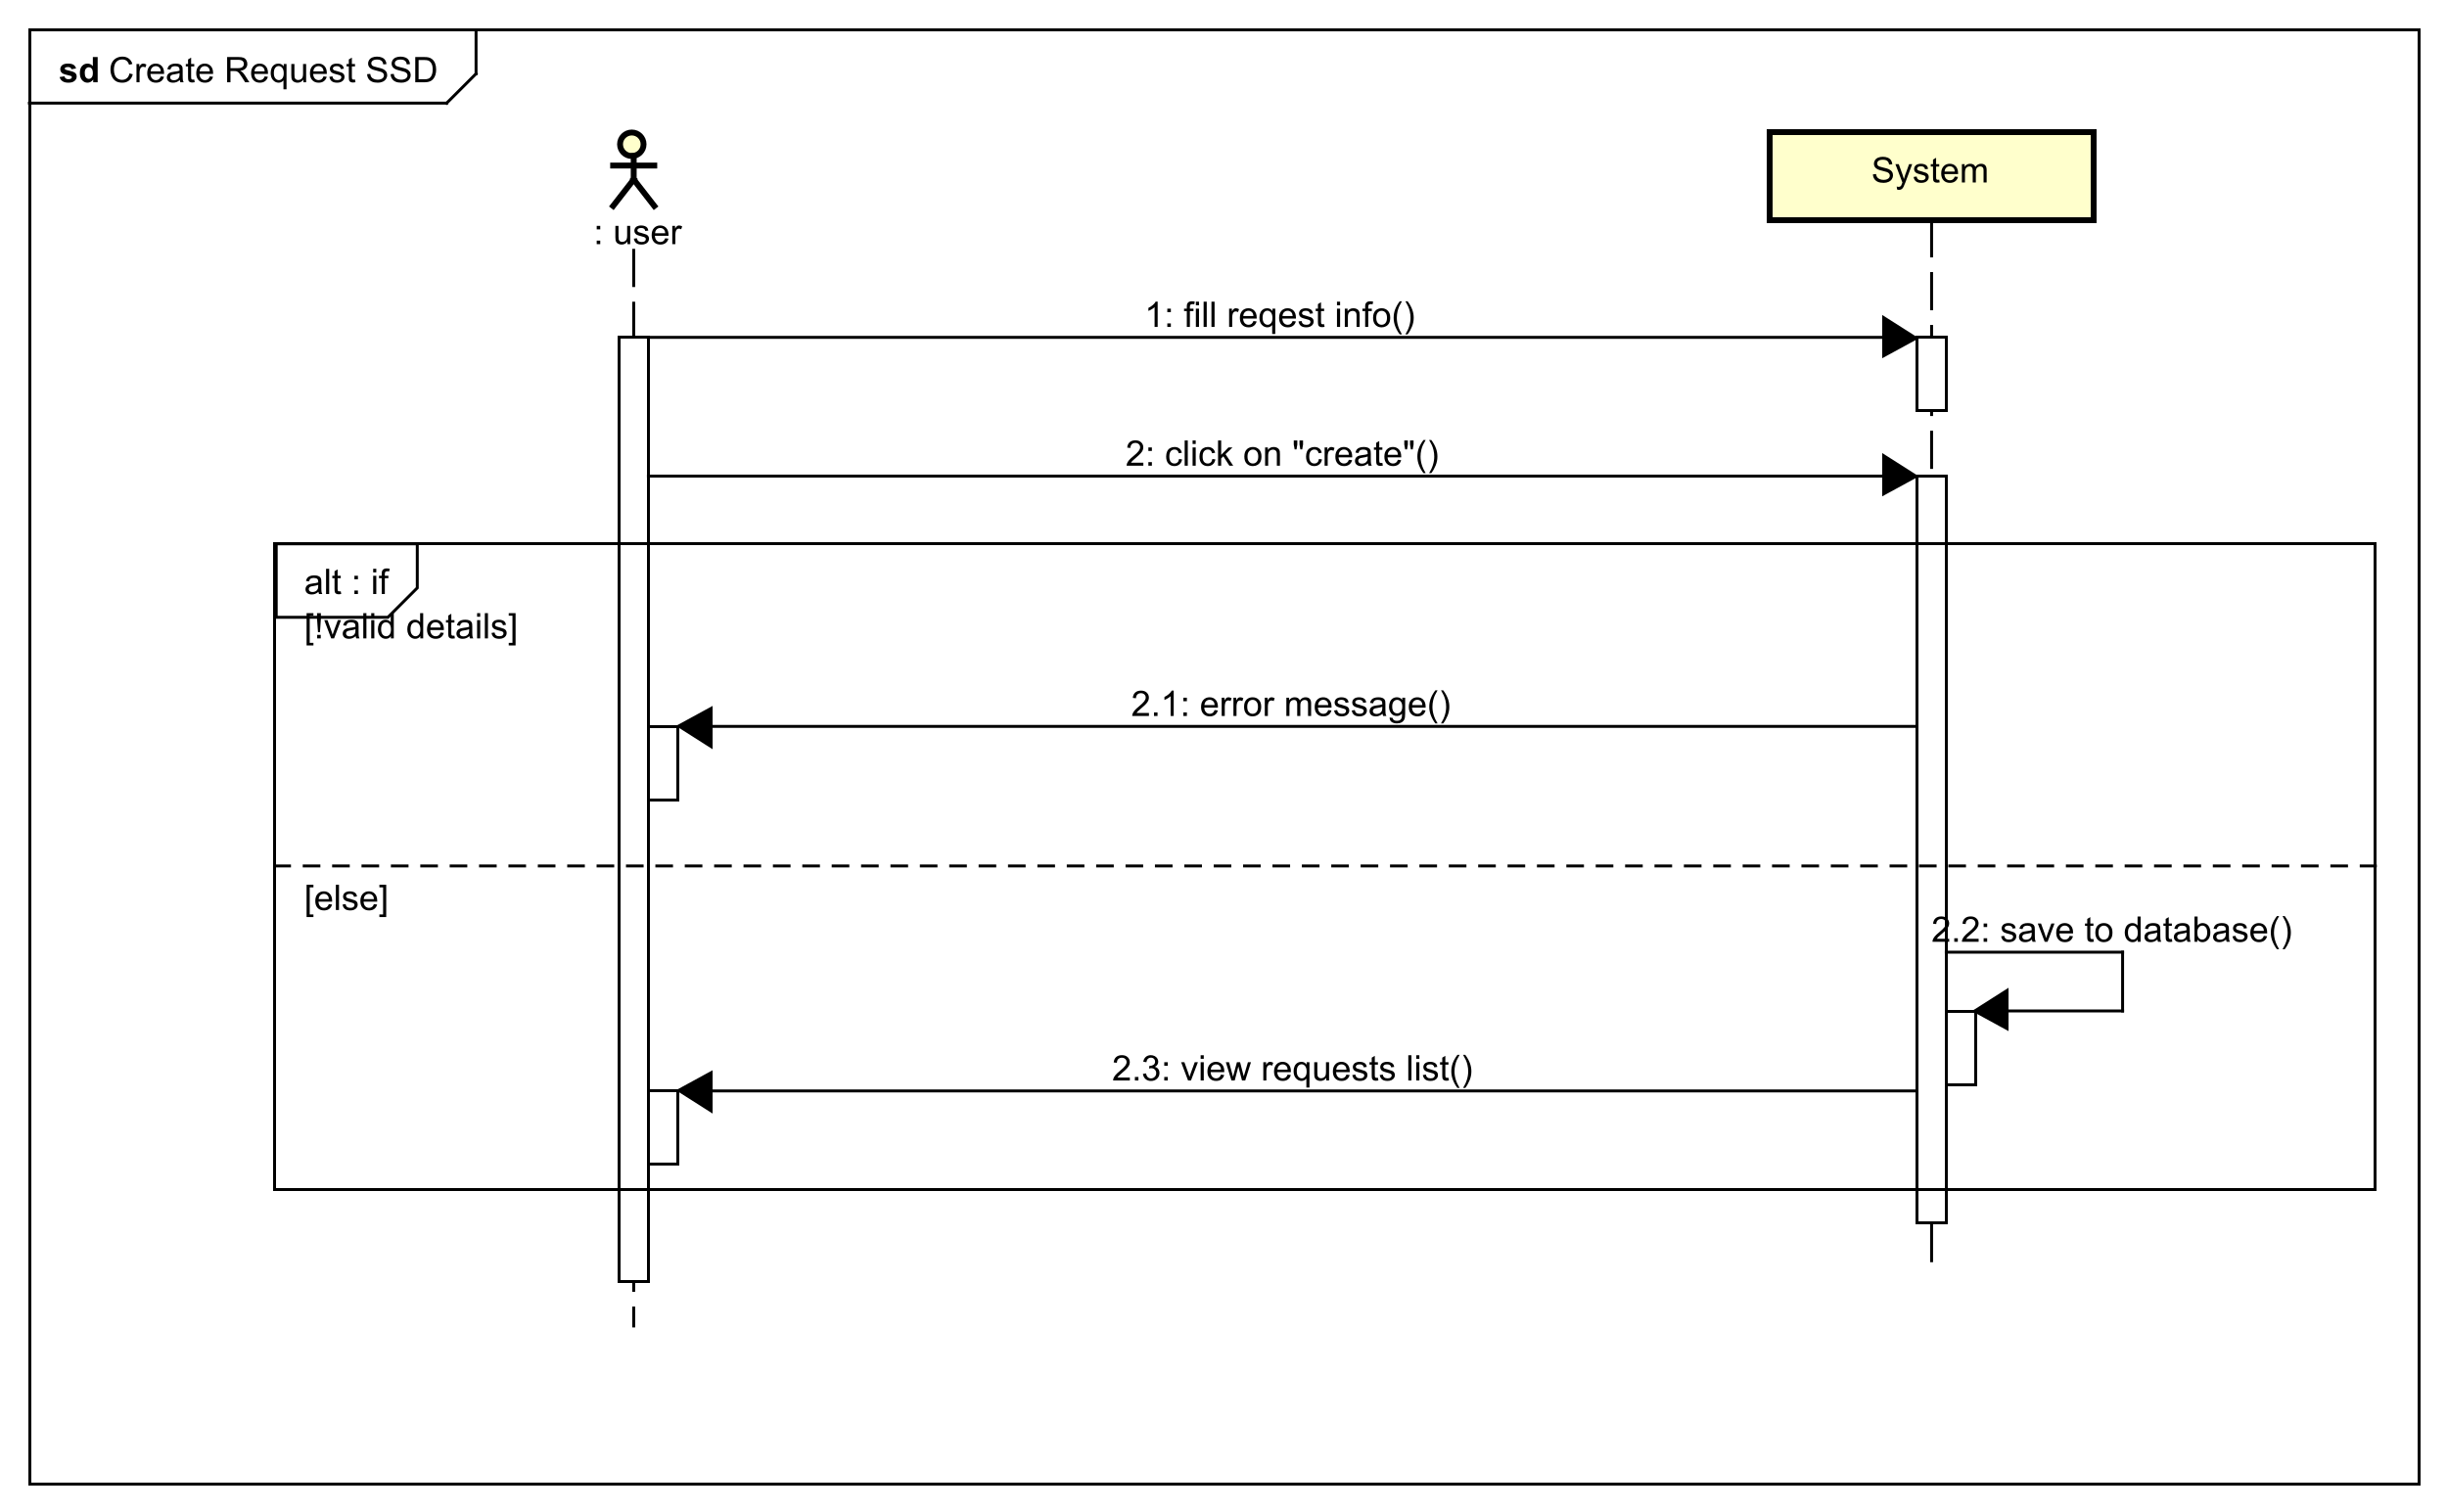 <?xml version="1.0" encoding="UTF-8"?>
<!DOCTYPE svg PUBLIC '-//W3C//DTD SVG 1.0//EN'
          'http://www.w3.org/TR/2001/REC-SVG-20010904/DTD/svg10.dtd'>
<svg xmlns:xlink="http://www.w3.org/1999/xlink" style="fill-opacity:1; color-rendering:auto; color-interpolation:auto; text-rendering:auto; stroke:black; stroke-linecap:square; stroke-miterlimit:10; shape-rendering:auto; stroke-opacity:1; fill:black; stroke-dasharray:none; font-weight:normal; stroke-width:1; font-family:&apos;Dialog&apos;; font-style:normal; stroke-linejoin:miter; font-size:12; stroke-dashoffset:0; image-rendering:auto;" width="1110" height="686" xmlns="http://www.w3.org/2000/svg"
><rect width="100%" height="100%" fill="#808080" stroke="none"/><!--Generated by the Batik Graphics2D SVG Generator--><defs id="genericDefs"
  /><g
  ><defs id="defs1"
    ><clipPath clipPathUnits="userSpaceOnUse" id="clipPath1"
      ><path d="M0 0 L1110 0 L1110 686 L0 686 L0 0 Z"
      /></clipPath
      ><clipPath clipPathUnits="userSpaceOnUse" id="clipPath2"
      ><path d="M0 -15.094 L832.5 -15.094 L832.5 499.406 L0 499.406 L0 -15.094 Z"
      /></clipPath
      ><clipPath clipPathUnits="userSpaceOnUse" id="clipPath3"
      ><path d="M-37 -28 L795.5 -28 L795.5 486.5 L-37 486.5 L-37 -28 Z"
      /></clipPath
      ><clipPath clipPathUnits="userSpaceOnUse" id="clipPath4"
      ><path d="M-20 -28 L812.5 -28 L812.5 486.5 L-20 486.5 L-20 -28 Z"
      /></clipPath
      ><clipPath clipPathUnits="userSpaceOnUse" id="clipPath5"
      ><path d="M-198.648 -83.094 L633.852 -83.094 L633.852 431.406 L-198.648 431.406 L-198.648 -83.094 Z"
      /></clipPath
      ><clipPath clipPathUnits="userSpaceOnUse" id="clipPath6"
      ><path d="M-636.815 -62.094 L195.685 -62.094 L195.685 452.406 L-636.815 452.406 L-636.815 -62.094 Z"
      /></clipPath
      ><clipPath clipPathUnits="userSpaceOnUse" id="clipPath7"
      ><path d="M-389.481 -111.268 L443.019 -111.268 L443.019 403.232 L-389.481 403.232 L-389.481 -111.268 Z"
      /></clipPath
      ><clipPath clipPathUnits="userSpaceOnUse" id="clipPath8"
      ><path d="M-383.031 -158.49 L449.469 -158.49 L449.469 356.01 L-383.031 356.01 L-383.031 -158.49 Z"
      /></clipPath
      ><clipPath clipPathUnits="userSpaceOnUse" id="clipPath9"
      ><path d="M-378.432 -367.749 L454.068 -367.749 L454.068 146.751 L-378.432 146.751 L-378.432 -367.749 Z"
      /></clipPath
      ><clipPath clipPathUnits="userSpaceOnUse" id="clipPath10"
      ><path d="M-657.265 -320.527 L175.235 -320.527 L175.235 193.973 L-657.265 193.973 L-657.265 -320.527 Z"
      /></clipPath
      ><clipPath clipPathUnits="userSpaceOnUse" id="clipPath11"
      ><path d="M-103.519 -309.723 L728.981 -309.723 L728.981 204.777 L-103.519 204.777 L-103.519 -309.723 Z"
      /></clipPath
      ><clipPath clipPathUnits="userSpaceOnUse" id="clipPath12"
      ><path d="M-103.519 -217.279 L728.981 -217.279 L728.981 297.221 L-103.519 297.221 L-103.519 -217.279 Z"
      /></clipPath
      ><clipPath clipPathUnits="userSpaceOnUse" id="clipPath13"
      ><path d="M-103.519 -202.185 L728.981 -202.185 L728.981 312.315 L-103.519 312.315 L-103.519 -202.185 Z"
      /></clipPath
      ><clipPath clipPathUnits="userSpaceOnUse" id="clipPath14"
      ><path d="M-384.932 -243.675 L447.568 -243.675 L447.568 270.825 L-384.932 270.825 L-384.932 -243.675 Z"
      /></clipPath
    ></defs
    ><g style="fill:white; stroke:white;"
    ><rect x="0" y="0" width="1110" style="clip-path:url(#clipPath1); stroke:none;" height="686"
    /></g
    ><g style="text-rendering:geometricPrecision; shape-rendering:crispEdges;" transform="scale(1.333,1.333) translate(0,15.094)"
    ><rect x="10" y="-5.094" width="813.333" style="fill:none; clip-path:url(#clipPath2);" height="495.094"
      /><line x1="162" x2="162" y1="-4.094" style="clip-path:url(#clipPath2); fill:none; text-rendering:optimizeLegibility; shape-rendering:auto;" y2="10"
      /><line x1="162" x2="152" y1="10" style="clip-path:url(#clipPath2); fill:none; text-rendering:optimizeLegibility; shape-rendering:auto;" y2="20"
      /><line x1="152" x2="10" y1="20" style="clip-path:url(#clipPath2); fill:none; text-rendering:optimizeLegibility; shape-rendering:auto;" y2="20"
    /></g
    ><g style="font-family:sans-serif; text-rendering:optimizeLegibility;" transform="matrix(1.333,0,0,1.333,0,20.125) translate(37,12.906)"
    ><path d="M7.062 -3.016 L8.188 -2.719 Q7.828 -1.328 6.906 -0.594 Q5.984 0.141 4.641 0.141 Q3.25 0.141 2.375 -0.422 Q1.5 -0.984 1.047 -2.055 Q0.594 -3.125 0.594 -4.359 Q0.594 -5.703 1.109 -6.703 Q1.625 -7.703 2.57 -8.219 Q3.516 -8.734 4.656 -8.734 Q5.938 -8.734 6.82 -8.078 Q7.703 -7.422 8.047 -6.234 L6.922 -5.969 Q6.625 -6.906 6.055 -7.336 Q5.484 -7.766 4.625 -7.766 Q3.641 -7.766 2.977 -7.289 Q2.312 -6.812 2.039 -6.016 Q1.766 -5.219 1.766 -4.359 Q1.766 -3.266 2.086 -2.453 Q2.406 -1.641 3.078 -1.234 Q3.75 -0.828 4.547 -0.828 Q5.5 -0.828 6.164 -1.375 Q6.828 -1.922 7.062 -3.016 ZM9.447 0 L9.447 -6.219 L10.4 -6.219 L10.4 -5.281 Q10.76 -5.938 11.065 -6.148 Q11.369 -6.359 11.744 -6.359 Q12.275 -6.359 12.822 -6.031 L12.463 -5.047 Q12.072 -5.281 11.697 -5.281 Q11.338 -5.281 11.065 -5.07 Q10.791 -4.859 10.682 -4.484 Q10.494 -3.922 10.494 -3.266 L10.494 0 L9.447 0 ZM17.709 -2 L18.803 -1.875 Q18.553 -0.922 17.85 -0.391 Q17.146 0.141 16.068 0.141 Q14.709 0.141 13.904 -0.703 Q13.1 -1.547 13.1 -3.062 Q13.1 -4.625 13.912 -5.492 Q14.725 -6.359 16.006 -6.359 Q17.256 -6.359 18.045 -5.516 Q18.834 -4.672 18.834 -3.125 Q18.834 -3.031 18.834 -2.844 L14.193 -2.844 Q14.256 -1.812 14.771 -1.273 Q15.287 -0.734 16.068 -0.734 Q16.646 -0.734 17.061 -1.039 Q17.475 -1.344 17.709 -2 ZM14.256 -3.703 L17.725 -3.703 Q17.662 -4.5 17.334 -4.891 Q16.818 -5.5 16.021 -5.5 Q15.287 -5.5 14.795 -5.016 Q14.303 -4.531 14.256 -3.703 ZM24.195 -0.766 Q23.602 -0.266 23.062 -0.062 Q22.523 0.141 21.898 0.141 Q20.867 0.141 20.32 -0.359 Q19.773 -0.859 19.773 -1.641 Q19.773 -2.094 19.977 -2.477 Q20.18 -2.859 20.523 -3.086 Q20.867 -3.312 21.289 -3.422 Q21.586 -3.516 22.227 -3.594 Q23.492 -3.734 24.102 -3.953 Q24.102 -4.172 24.102 -4.219 Q24.102 -4.875 23.805 -5.141 Q23.398 -5.484 22.602 -5.484 Q21.867 -5.484 21.508 -5.227 Q21.148 -4.969 20.977 -4.312 L19.945 -4.453 Q20.086 -5.109 20.414 -5.516 Q20.742 -5.922 21.352 -6.141 Q21.961 -6.359 22.758 -6.359 Q23.555 -6.359 24.055 -6.172 Q24.555 -5.984 24.789 -5.703 Q25.023 -5.422 25.117 -4.984 Q25.164 -4.719 25.164 -4.016 L25.164 -2.609 Q25.164 -1.141 25.234 -0.75 Q25.305 -0.359 25.508 0 L24.398 0 Q24.242 -0.328 24.195 -0.766 ZM24.102 -3.125 Q23.523 -2.891 22.383 -2.719 Q21.727 -2.625 21.461 -2.508 Q21.195 -2.391 21.047 -2.172 Q20.898 -1.953 20.898 -1.672 Q20.898 -1.25 21.219 -0.969 Q21.539 -0.688 22.148 -0.688 Q22.758 -0.688 23.234 -0.953 Q23.711 -1.219 23.93 -1.688 Q24.102 -2.047 24.102 -2.734 L24.102 -3.125 ZM29.104 -0.938 L29.26 -0.016 Q28.807 0.078 28.463 0.078 Q27.885 0.078 27.572 -0.102 Q27.26 -0.281 27.127 -0.578 Q26.994 -0.875 26.994 -1.828 L26.994 -5.406 L26.229 -5.406 L26.229 -6.219 L26.994 -6.219 L26.994 -7.766 L28.041 -8.391 L28.041 -6.219 L29.104 -6.219 L29.104 -5.406 L28.041 -5.406 L28.041 -1.766 Q28.041 -1.312 28.096 -1.188 Q28.15 -1.062 28.275 -0.984 Q28.4 -0.906 28.635 -0.906 Q28.822 -0.906 29.104 -0.938 ZM34.391 -2 L35.484 -1.875 Q35.234 -0.922 34.531 -0.391 Q33.828 0.141 32.75 0.141 Q31.391 0.141 30.586 -0.703 Q29.781 -1.547 29.781 -3.062 Q29.781 -4.625 30.594 -5.492 Q31.406 -6.359 32.688 -6.359 Q33.938 -6.359 34.727 -5.516 Q35.516 -4.672 35.516 -3.125 Q35.516 -3.031 35.516 -2.844 L30.875 -2.844 Q30.938 -1.812 31.453 -1.273 Q31.969 -0.734 32.75 -0.734 Q33.328 -0.734 33.742 -1.039 Q34.156 -1.344 34.391 -2 ZM30.938 -3.703 L34.406 -3.703 Q34.344 -4.5 34.016 -4.891 Q33.5 -5.5 32.703 -5.5 Q31.969 -5.5 31.477 -5.016 Q30.984 -4.531 30.938 -3.703 ZM40.289 0 L40.289 -8.594 L44.102 -8.594 Q45.258 -8.594 45.852 -8.359 Q46.445 -8.125 46.805 -7.539 Q47.164 -6.953 47.164 -6.25 Q47.164 -5.328 46.57 -4.703 Q45.977 -4.078 44.742 -3.906 Q45.195 -3.688 45.43 -3.484 Q45.93 -3.031 46.367 -2.344 L47.867 0 L46.43 0 L45.305 -1.781 Q44.805 -2.562 44.484 -2.969 Q44.164 -3.375 43.906 -3.539 Q43.648 -3.703 43.383 -3.781 Q43.195 -3.812 42.758 -3.812 L41.43 -3.812 L41.43 0 L40.289 0 ZM41.43 -4.797 L43.883 -4.797 Q44.648 -4.797 45.094 -4.961 Q45.539 -5.125 45.766 -5.477 Q45.992 -5.828 45.992 -6.25 Q45.992 -6.859 45.547 -7.25 Q45.102 -7.641 44.148 -7.641 L41.43 -7.641 L41.43 -4.797 ZM53.065 -2 L54.158 -1.875 Q53.908 -0.922 53.205 -0.391 Q52.502 0.141 51.424 0.141 Q50.065 0.141 49.26 -0.703 Q48.455 -1.547 48.455 -3.062 Q48.455 -4.625 49.268 -5.492 Q50.08 -6.359 51.361 -6.359 Q52.611 -6.359 53.4 -5.516 Q54.19 -4.672 54.19 -3.125 Q54.19 -3.031 54.19 -2.844 L49.549 -2.844 Q49.611 -1.812 50.127 -1.273 Q50.643 -0.734 51.424 -0.734 Q52.002 -0.734 52.416 -1.039 Q52.83 -1.344 53.065 -2 ZM49.611 -3.703 L53.08 -3.703 Q53.018 -4.5 52.69 -4.891 Q52.174 -5.5 51.377 -5.5 Q50.643 -5.5 50.15 -5.016 Q49.658 -4.531 49.611 -3.703 ZM59.457 2.391 L59.457 -0.656 Q59.207 -0.312 58.762 -0.086 Q58.316 0.141 57.816 0.141 Q56.707 0.141 55.91 -0.742 Q55.113 -1.625 55.113 -3.172 Q55.113 -4.109 55.441 -4.852 Q55.77 -5.594 56.387 -5.977 Q57.004 -6.359 57.738 -6.359 Q58.895 -6.359 59.551 -5.391 L59.551 -6.219 L60.504 -6.219 L60.504 2.391 L59.457 2.391 ZM56.191 -3.125 Q56.191 -1.922 56.699 -1.328 Q57.207 -0.734 57.91 -0.734 Q58.582 -0.734 59.066 -1.305 Q59.551 -1.875 59.551 -3.031 Q59.551 -4.281 59.043 -4.906 Q58.535 -5.531 57.832 -5.531 Q57.16 -5.531 56.676 -4.945 Q56.191 -4.359 56.191 -3.125 ZM66.24 0 L66.24 -0.922 Q65.506 0.141 64.256 0.141 Q63.709 0.141 63.232 -0.07 Q62.756 -0.281 62.522 -0.602 Q62.287 -0.922 62.193 -1.391 Q62.131 -1.688 62.131 -2.375 L62.131 -6.219 L63.193 -6.219 L63.193 -2.766 Q63.193 -1.953 63.256 -1.656 Q63.35 -1.25 63.67 -1.008 Q63.99 -0.766 64.475 -0.766 Q64.943 -0.766 65.357 -1.008 Q65.772 -1.25 65.951 -1.672 Q66.131 -2.094 66.131 -2.891 L66.131 -6.219 L67.178 -6.219 L67.178 0 L66.24 0 ZM73.086 -2 L74.18 -1.875 Q73.93 -0.922 73.227 -0.391 Q72.523 0.141 71.445 0.141 Q70.086 0.141 69.281 -0.703 Q68.477 -1.547 68.477 -3.062 Q68.477 -4.625 69.289 -5.492 Q70.102 -6.359 71.383 -6.359 Q72.633 -6.359 73.422 -5.516 Q74.211 -4.672 74.211 -3.125 Q74.211 -3.031 74.211 -2.844 L69.57 -2.844 Q69.633 -1.812 70.148 -1.273 Q70.664 -0.734 71.445 -0.734 Q72.023 -0.734 72.438 -1.039 Q72.852 -1.344 73.086 -2 ZM69.633 -3.703 L73.102 -3.703 Q73.039 -4.5 72.711 -4.891 Q72.195 -5.5 71.398 -5.5 Q70.664 -5.5 70.172 -5.016 Q69.68 -4.531 69.633 -3.703 ZM75.088 -1.859 L76.119 -2.016 Q76.213 -1.391 76.611 -1.062 Q77.01 -0.734 77.744 -0.734 Q78.463 -0.734 78.814 -1.023 Q79.166 -1.312 79.166 -1.719 Q79.166 -2.078 78.853 -2.281 Q78.635 -2.422 77.775 -2.641 Q76.619 -2.938 76.174 -3.148 Q75.728 -3.359 75.494 -3.734 Q75.26 -4.109 75.26 -4.578 Q75.26 -4.984 75.447 -5.344 Q75.635 -5.703 75.963 -5.938 Q76.213 -6.109 76.635 -6.234 Q77.057 -6.359 77.557 -6.359 Q78.275 -6.359 78.83 -6.148 Q79.385 -5.938 79.65 -5.578 Q79.916 -5.219 80.01 -4.625 L78.978 -4.484 Q78.916 -4.953 78.58 -5.227 Q78.244 -5.5 77.619 -5.5 Q76.9 -5.5 76.588 -5.258 Q76.275 -5.016 76.275 -4.688 Q76.275 -4.484 76.4 -4.328 Q76.541 -4.156 76.807 -4.047 Q76.963 -3.984 77.744 -3.781 Q78.869 -3.469 79.307 -3.281 Q79.744 -3.094 79.994 -2.734 Q80.244 -2.375 80.244 -1.828 Q80.244 -1.297 79.939 -0.836 Q79.635 -0.375 79.057 -0.117 Q78.478 0.141 77.744 0.141 Q76.525 0.141 75.893 -0.367 Q75.26 -0.875 75.088 -1.859 ZM83.807 -0.938 L83.963 -0.016 Q83.51 0.078 83.166 0.078 Q82.588 0.078 82.275 -0.102 Q81.963 -0.281 81.83 -0.578 Q81.697 -0.875 81.697 -1.828 L81.697 -5.406 L80.932 -5.406 L80.932 -6.219 L81.697 -6.219 L81.697 -7.766 L82.744 -8.391 L82.744 -6.219 L83.807 -6.219 L83.807 -5.406 L82.744 -5.406 L82.744 -1.766 Q82.744 -1.312 82.799 -1.188 Q82.853 -1.062 82.978 -0.984 Q83.103 -0.906 83.338 -0.906 Q83.525 -0.906 83.807 -0.938 ZM87.928 -2.766 L88.99 -2.859 Q89.068 -2.203 89.35 -1.797 Q89.631 -1.391 90.217 -1.133 Q90.803 -0.875 91.537 -0.875 Q92.178 -0.875 92.678 -1.07 Q93.178 -1.266 93.42 -1.602 Q93.662 -1.938 93.662 -2.328 Q93.662 -2.734 93.428 -3.039 Q93.193 -3.344 92.662 -3.547 Q92.303 -3.688 91.123 -3.969 Q89.943 -4.25 89.475 -4.5 Q88.85 -4.828 88.553 -5.305 Q88.256 -5.781 88.256 -6.375 Q88.256 -7.016 88.623 -7.586 Q88.99 -8.156 89.701 -8.445 Q90.412 -8.734 91.272 -8.734 Q92.225 -8.734 92.959 -8.43 Q93.693 -8.125 94.084 -7.523 Q94.475 -6.922 94.506 -6.172 L93.412 -6.094 Q93.318 -6.906 92.811 -7.32 Q92.303 -7.734 91.318 -7.734 Q90.287 -7.734 89.818 -7.359 Q89.35 -6.984 89.35 -6.453 Q89.35 -5.984 89.678 -5.688 Q90.006 -5.391 91.389 -5.078 Q92.772 -4.766 93.287 -4.531 Q94.037 -4.172 94.397 -3.648 Q94.756 -3.125 94.756 -2.422 Q94.756 -1.734 94.365 -1.133 Q93.975 -0.531 93.24 -0.195 Q92.506 0.141 91.584 0.141 Q90.412 0.141 89.623 -0.195 Q88.834 -0.531 88.389 -1.219 Q87.943 -1.906 87.928 -2.766 ZM95.932 -2.766 L96.994 -2.859 Q97.072 -2.203 97.353 -1.797 Q97.635 -1.391 98.221 -1.133 Q98.807 -0.875 99.541 -0.875 Q100.182 -0.875 100.682 -1.07 Q101.182 -1.266 101.424 -1.602 Q101.666 -1.938 101.666 -2.328 Q101.666 -2.734 101.432 -3.039 Q101.197 -3.344 100.666 -3.547 Q100.307 -3.688 99.127 -3.969 Q97.947 -4.25 97.478 -4.5 Q96.853 -4.828 96.557 -5.305 Q96.26 -5.781 96.26 -6.375 Q96.26 -7.016 96.627 -7.586 Q96.994 -8.156 97.705 -8.445 Q98.416 -8.734 99.275 -8.734 Q100.228 -8.734 100.963 -8.43 Q101.697 -8.125 102.088 -7.523 Q102.478 -6.922 102.51 -6.172 L101.416 -6.094 Q101.322 -6.906 100.814 -7.32 Q100.307 -7.734 99.322 -7.734 Q98.291 -7.734 97.822 -7.359 Q97.353 -6.984 97.353 -6.453 Q97.353 -5.984 97.682 -5.688 Q98.01 -5.391 99.393 -5.078 Q100.775 -4.766 101.291 -4.531 Q102.041 -4.172 102.4 -3.648 Q102.76 -3.125 102.76 -2.422 Q102.76 -1.734 102.369 -1.133 Q101.978 -0.531 101.244 -0.195 Q100.51 0.141 99.588 0.141 Q98.416 0.141 97.627 -0.195 Q96.838 -0.531 96.393 -1.219 Q95.947 -1.906 95.932 -2.766 ZM104.311 0 L104.311 -8.594 L107.279 -8.594 Q108.279 -8.594 108.811 -8.469 Q109.545 -8.297 110.061 -7.859 Q110.748 -7.281 111.084 -6.383 Q111.42 -5.484 111.42 -4.344 Q111.42 -3.359 111.193 -2.609 Q110.967 -1.859 110.607 -1.359 Q110.248 -0.859 109.818 -0.578 Q109.389 -0.297 108.795 -0.148 Q108.201 0 107.42 0 L104.311 0 ZM105.451 -1.016 L107.279 -1.016 Q108.139 -1.016 108.623 -1.172 Q109.107 -1.328 109.389 -1.625 Q109.795 -2.016 110.022 -2.703 Q110.248 -3.391 110.248 -4.359 Q110.248 -5.703 109.803 -6.43 Q109.357 -7.156 108.732 -7.406 Q108.264 -7.578 107.264 -7.578 L105.451 -7.578 L105.451 -1.016 Z" style="stroke:none; clip-path:url(#clipPath3);"
    /></g
    ><g style="text-rendering:optimizeLegibility; font-weight:bold; font-family:sans-serif;" transform="matrix(1.333,0,0,1.333,0,20.125) translate(20,12.906)"
    ><path d="M0.281 -1.781 L1.938 -2.031 Q2.047 -1.547 2.367 -1.297 Q2.688 -1.047 3.266 -1.047 Q3.906 -1.047 4.219 -1.281 Q4.438 -1.453 4.438 -1.719 Q4.438 -1.906 4.328 -2.031 Q4.203 -2.156 3.781 -2.25 Q1.781 -2.688 1.25 -3.047 Q0.516 -3.562 0.516 -4.453 Q0.516 -5.266 1.148 -5.812 Q1.781 -6.359 3.125 -6.359 Q4.406 -6.359 5.031 -5.945 Q5.656 -5.531 5.891 -4.719 L4.328 -4.438 Q4.234 -4.797 3.953 -4.992 Q3.672 -5.188 3.156 -5.188 Q2.516 -5.188 2.234 -5 Q2.047 -4.875 2.047 -4.672 Q2.047 -4.484 2.203 -4.359 Q2.422 -4.203 3.742 -3.906 Q5.062 -3.609 5.578 -3.172 Q6.094 -2.734 6.094 -1.953 Q6.094 -1.094 5.383 -0.477 Q4.672 0.141 3.266 0.141 Q2 0.141 1.258 -0.375 Q0.516 -0.891 0.281 -1.781 ZM13.236 0 L11.721 0 L11.721 -0.922 Q11.33 -0.375 10.815 -0.117 Q10.299 0.141 9.768 0.141 Q8.69 0.141 7.932 -0.727 Q7.174 -1.594 7.174 -3.141 Q7.174 -4.719 7.916 -5.539 Q8.658 -6.359 9.799 -6.359 Q10.83 -6.359 11.596 -5.5 L11.596 -8.594 L13.236 -8.594 L13.236 0 ZM8.846 -3.25 Q8.846 -2.25 9.127 -1.812 Q9.518 -1.156 10.236 -1.156 Q10.799 -1.156 11.197 -1.641 Q11.596 -2.125 11.596 -3.094 Q11.596 -4.156 11.213 -4.633 Q10.83 -5.109 10.221 -5.109 Q9.643 -5.109 9.244 -4.641 Q8.846 -4.172 8.846 -3.25 Z" style="stroke:none; clip-path:url(#clipPath4);"
    /></g
    ><g transform="matrix(1.333,0,0,1.333,0,20.125)" style="text-rendering:optimizeLegibility; stroke-dasharray:12,6; font-weight:bold; font-family:sans-serif; stroke-linecap:butt;"
    ><line x1="215.648" x2="215.648" y1="70.094" style="fill:none; clip-path:url(#clipPath2);" y2="436.202"
    /></g
    ><g transform="matrix(1.333,0,0,1.333,0,20.125)" style="fill:rgb(255,255,204); text-rendering:optimizeLegibility; font-family:sans-serif; stroke:rgb(255,255,204); font-weight:bold; stroke-width:2;"
    ><circle r="4" style="clip-path:url(#clipPath2); stroke:none;" cx="215" cy="34"
      /><circle style="fill:none; clip-path:url(#clipPath2); stroke:black;" r="4" cx="215" cy="34"
      /><line x1="215.648" x2="215.648" y1="38" style="clip-path:url(#clipPath2); fill:none; stroke:black;" y2="46"
      /><line x1="208.648" x2="222.648" y1="41.25" style="clip-path:url(#clipPath2); fill:none; stroke:black;" y2="41.25"
      /><line x1="215.648" x2="208.648" y1="46" style="clip-path:url(#clipPath2); fill:none; stroke:black;" y2="55"
      /><line x1="215.648" x2="222.648" y1="46" style="clip-path:url(#clipPath2); fill:none; stroke:black;" y2="55"
    /></g
    ><g style="text-rendering:optimizeLegibility; stroke-width:2; font-family:sans-serif;" transform="matrix(1.333,0,0,1.333,0,20.125) translate(198.648,68)"
    ><path d="M4.412 -5.016 L4.412 -6.219 L5.615 -6.219 L5.615 -5.016 L4.412 -5.016 ZM4.412 0 L4.412 -1.203 L5.615 -1.203 L5.615 0 L4.412 0 ZM14.877 0 L14.877 -0.922 Q14.143 0.141 12.893 0.141 Q12.346 0.141 11.869 -0.07 Q11.393 -0.281 11.158 -0.602 Q10.924 -0.922 10.83 -1.391 Q10.768 -1.688 10.768 -2.375 L10.768 -6.219 L11.83 -6.219 L11.83 -2.766 Q11.83 -1.953 11.893 -1.656 Q11.986 -1.25 12.307 -1.008 Q12.627 -0.766 13.111 -0.766 Q13.58 -0.766 13.994 -1.008 Q14.408 -1.25 14.588 -1.672 Q14.768 -2.094 14.768 -2.891 L14.768 -6.219 L15.815 -6.219 L15.815 0 L14.877 0 ZM17.051 -1.859 L18.082 -2.016 Q18.176 -1.391 18.574 -1.062 Q18.973 -0.734 19.707 -0.734 Q20.426 -0.734 20.777 -1.023 Q21.129 -1.312 21.129 -1.719 Q21.129 -2.078 20.816 -2.281 Q20.598 -2.422 19.738 -2.641 Q18.582 -2.938 18.137 -3.148 Q17.691 -3.359 17.457 -3.734 Q17.223 -4.109 17.223 -4.578 Q17.223 -4.984 17.41 -5.344 Q17.598 -5.703 17.926 -5.938 Q18.176 -6.109 18.598 -6.234 Q19.02 -6.359 19.52 -6.359 Q20.238 -6.359 20.793 -6.148 Q21.348 -5.938 21.613 -5.578 Q21.879 -5.219 21.973 -4.625 L20.941 -4.484 Q20.879 -4.953 20.543 -5.227 Q20.207 -5.5 19.582 -5.5 Q18.863 -5.5 18.551 -5.258 Q18.238 -5.016 18.238 -4.688 Q18.238 -4.484 18.363 -4.328 Q18.504 -4.156 18.77 -4.047 Q18.926 -3.984 19.707 -3.781 Q20.832 -3.469 21.27 -3.281 Q21.707 -3.094 21.957 -2.734 Q22.207 -2.375 22.207 -1.828 Q22.207 -1.297 21.902 -0.836 Q21.598 -0.375 21.02 -0.117 Q20.441 0.141 19.707 0.141 Q18.488 0.141 17.855 -0.367 Q17.223 -0.875 17.051 -1.859 ZM27.723 -2 L28.816 -1.875 Q28.566 -0.922 27.863 -0.391 Q27.16 0.141 26.082 0.141 Q24.723 0.141 23.918 -0.703 Q23.113 -1.547 23.113 -3.062 Q23.113 -4.625 23.926 -5.492 Q24.738 -6.359 26.02 -6.359 Q27.27 -6.359 28.059 -5.516 Q28.848 -4.672 28.848 -3.125 Q28.848 -3.031 28.848 -2.844 L24.207 -2.844 Q24.27 -1.812 24.785 -1.273 Q25.301 -0.734 26.082 -0.734 Q26.66 -0.734 27.074 -1.039 Q27.488 -1.344 27.723 -2 ZM24.27 -3.703 L27.738 -3.703 Q27.676 -4.5 27.348 -4.891 Q26.832 -5.5 26.035 -5.5 Q25.301 -5.5 24.809 -5.016 Q24.316 -4.531 24.27 -3.703 ZM30.131 0 L30.131 -6.219 L31.084 -6.219 L31.084 -5.281 Q31.443 -5.938 31.748 -6.148 Q32.053 -6.359 32.428 -6.359 Q32.959 -6.359 33.506 -6.031 L33.147 -5.047 Q32.756 -5.281 32.381 -5.281 Q32.022 -5.281 31.748 -5.07 Q31.475 -4.859 31.365 -4.484 Q31.178 -3.922 31.178 -3.266 L31.178 0 L30.131 0 Z" style="stroke:none; clip-path:url(#clipPath5);"
    /></g
    ><g style="text-rendering:optimizeLegibility; stroke-dasharray:12,6; font-family:sans-serif; stroke-linecap:butt;" transform="matrix(1.333,0,0,1.333,0,20.125)"
    ><line x1="657.315" x2="657.315" y1="60" style="fill:none; clip-path:url(#clipPath2);" y2="416.202"
    /></g
    ><g transform="matrix(1.333,0,0,1.333,0,20.125)" style="fill:rgb(255,255,204); text-rendering:geometricPrecision; font-family:sans-serif; shape-rendering:crispEdges; stroke:rgb(255,255,204); stroke-width:2;"
    ><rect x="602.315" y="30" width="110" style="clip-path:url(#clipPath2); stroke:none;" height="30"
      /><rect x="602.315" y="30" width="110" style="clip-path:url(#clipPath2); fill:none; stroke:black;" height="30"
    /></g
    ><g style="text-rendering:optimizeLegibility; stroke-width:2; font-family:sans-serif;" transform="matrix(1.333,0,0,1.333,0,20.125) translate(636.815,47)"
    ><path d="M0.547 -2.766 L1.609 -2.859 Q1.688 -2.203 1.969 -1.797 Q2.25 -1.391 2.836 -1.133 Q3.422 -0.875 4.156 -0.875 Q4.797 -0.875 5.297 -1.07 Q5.797 -1.266 6.039 -1.602 Q6.281 -1.938 6.281 -2.328 Q6.281 -2.734 6.047 -3.039 Q5.812 -3.344 5.281 -3.547 Q4.922 -3.688 3.742 -3.969 Q2.562 -4.25 2.094 -4.5 Q1.469 -4.828 1.172 -5.305 Q0.875 -5.781 0.875 -6.375 Q0.875 -7.016 1.242 -7.586 Q1.609 -8.156 2.32 -8.445 Q3.031 -8.734 3.891 -8.734 Q4.844 -8.734 5.578 -8.43 Q6.312 -8.125 6.703 -7.523 Q7.094 -6.922 7.125 -6.172 L6.031 -6.094 Q5.938 -6.906 5.43 -7.32 Q4.922 -7.734 3.938 -7.734 Q2.906 -7.734 2.438 -7.359 Q1.969 -6.984 1.969 -6.453 Q1.969 -5.984 2.297 -5.688 Q2.625 -5.391 4.008 -5.078 Q5.391 -4.766 5.906 -4.531 Q6.656 -4.172 7.016 -3.648 Q7.375 -3.125 7.375 -2.422 Q7.375 -1.734 6.984 -1.133 Q6.594 -0.531 5.859 -0.195 Q5.125 0.141 4.203 0.141 Q3.031 0.141 2.242 -0.195 Q1.453 -0.531 1.008 -1.219 Q0.562 -1.906 0.547 -2.766 ZM8.754 2.391 L8.629 1.406 Q8.973 1.5 9.238 1.5 Q9.582 1.5 9.793 1.383 Q10.004 1.266 10.145 1.062 Q10.238 0.891 10.473 0.266 Q10.488 0.188 10.566 0.016 L8.191 -6.219 L9.332 -6.219 L10.629 -2.625 Q10.879 -1.938 11.082 -1.172 Q11.27 -1.906 11.52 -2.594 L12.848 -6.219 L13.895 -6.219 L11.535 0.109 Q11.145 1.125 10.941 1.516 Q10.66 2.047 10.293 2.289 Q9.926 2.531 9.426 2.531 Q9.129 2.531 8.754 2.391 ZM14.379 -1.859 L15.41 -2.016 Q15.504 -1.391 15.902 -1.062 Q16.301 -0.734 17.035 -0.734 Q17.754 -0.734 18.105 -1.023 Q18.457 -1.312 18.457 -1.719 Q18.457 -2.078 18.145 -2.281 Q17.926 -2.422 17.066 -2.641 Q15.91 -2.938 15.465 -3.148 Q15.02 -3.359 14.785 -3.734 Q14.551 -4.109 14.551 -4.578 Q14.551 -4.984 14.738 -5.344 Q14.926 -5.703 15.254 -5.938 Q15.504 -6.109 15.926 -6.234 Q16.348 -6.359 16.848 -6.359 Q17.566 -6.359 18.121 -6.148 Q18.676 -5.938 18.941 -5.578 Q19.207 -5.219 19.301 -4.625 L18.27 -4.484 Q18.207 -4.953 17.871 -5.227 Q17.535 -5.5 16.91 -5.5 Q16.191 -5.5 15.879 -5.258 Q15.566 -5.016 15.566 -4.688 Q15.566 -4.484 15.691 -4.328 Q15.832 -4.156 16.098 -4.047 Q16.254 -3.984 17.035 -3.781 Q18.16 -3.469 18.598 -3.281 Q19.035 -3.094 19.285 -2.734 Q19.535 -2.375 19.535 -1.828 Q19.535 -1.297 19.23 -0.836 Q18.926 -0.375 18.348 -0.117 Q17.77 0.141 17.035 0.141 Q15.816 0.141 15.184 -0.367 Q14.551 -0.875 14.379 -1.859 ZM23.098 -0.938 L23.254 -0.016 Q22.801 0.078 22.457 0.078 Q21.879 0.078 21.566 -0.102 Q21.254 -0.281 21.121 -0.578 Q20.988 -0.875 20.988 -1.828 L20.988 -5.406 L20.223 -5.406 L20.223 -6.219 L20.988 -6.219 L20.988 -7.766 L22.035 -8.391 L22.035 -6.219 L23.098 -6.219 L23.098 -5.406 L22.035 -5.406 L22.035 -1.766 Q22.035 -1.312 22.09 -1.188 Q22.145 -1.062 22.27 -0.984 Q22.395 -0.906 22.629 -0.906 Q22.816 -0.906 23.098 -0.938 ZM28.385 -2 L29.479 -1.875 Q29.229 -0.922 28.525 -0.391 Q27.822 0.141 26.744 0.141 Q25.385 0.141 24.58 -0.703 Q23.775 -1.547 23.775 -3.062 Q23.775 -4.625 24.588 -5.492 Q25.4 -6.359 26.682 -6.359 Q27.932 -6.359 28.721 -5.516 Q29.51 -4.672 29.51 -3.125 Q29.51 -3.031 29.51 -2.844 L24.869 -2.844 Q24.932 -1.812 25.447 -1.273 Q25.963 -0.734 26.744 -0.734 Q27.322 -0.734 27.736 -1.039 Q28.15 -1.344 28.385 -2 ZM24.932 -3.703 L28.4 -3.703 Q28.338 -4.5 28.01 -4.891 Q27.494 -5.5 26.697 -5.5 Q25.963 -5.5 25.471 -5.016 Q24.979 -4.531 24.932 -3.703 ZM30.809 0 L30.809 -6.219 L31.746 -6.219 L31.746 -5.344 Q32.043 -5.812 32.527 -6.086 Q33.012 -6.359 33.637 -6.359 Q34.324 -6.359 34.77 -6.078 Q35.215 -5.797 35.387 -5.281 Q36.137 -6.359 37.309 -6.359 Q38.246 -6.359 38.738 -5.852 Q39.23 -5.344 39.23 -4.266 L39.23 0 L38.184 0 L38.184 -3.922 Q38.184 -4.547 38.082 -4.828 Q37.98 -5.109 37.715 -5.281 Q37.449 -5.453 37.074 -5.453 Q36.418 -5.453 35.988 -5.016 Q35.559 -4.578 35.559 -3.609 L35.559 0 L34.496 0 L34.496 -4.047 Q34.496 -4.75 34.238 -5.102 Q33.98 -5.453 33.402 -5.453 Q32.949 -5.453 32.574 -5.219 Q32.199 -4.984 32.027 -4.531 Q31.855 -4.078 31.855 -3.234 L31.855 0 L30.809 0 Z" style="stroke:none; clip-path:url(#clipPath6);"
    /></g
    ><g transform="matrix(1.333,0,0,1.333,0,20.125)" style="fill:white; text-rendering:geometricPrecision; shape-rendering:crispEdges; font-family:sans-serif; stroke:white;"
    ><rect x="652.315" y="99.721" width="10" style="clip-path:url(#clipPath2); stroke:none;" height="25"
      /><rect x="652.315" y="99.721" width="10" style="clip-path:url(#clipPath2); fill:none; stroke:black;" height="25"
      /><rect x="210.648" y="99.721" width="10" style="clip-path:url(#clipPath2); stroke:none;" height="321.481"
      /><rect x="210.648" y="99.721" width="10" style="clip-path:url(#clipPath2); fill:none; stroke:black;" height="321.481"
    /></g
    ><g style="font-family:sans-serif; text-rendering:optimizeLegibility;" transform="matrix(1.333,0,0,1.333,0,20.125) translate(389.481,96.174)"
    ><path d="M4.469 0 L3.422 0 L3.422 -6.719 Q3.031 -6.359 2.414 -5.992 Q1.797 -5.625 1.312 -5.453 L1.312 -6.469 Q2.188 -6.891 2.852 -7.477 Q3.516 -8.062 3.797 -8.625 L4.469 -8.625 L4.469 0 ZM7.752 -5.016 L7.752 -6.219 L8.955 -6.219 L8.955 -5.016 L7.752 -5.016 ZM7.752 0 L7.752 -1.203 L8.955 -1.203 L8.955 0 L7.752 0 ZM14.389 0 L14.389 -5.406 L13.451 -5.406 L13.451 -6.219 L14.389 -6.219 L14.389 -6.891 Q14.389 -7.516 14.498 -7.812 Q14.654 -8.234 15.037 -8.484 Q15.42 -8.734 16.107 -8.734 Q16.561 -8.734 17.092 -8.625 L16.936 -7.719 Q16.607 -7.766 16.311 -7.766 Q15.826 -7.766 15.631 -7.562 Q15.435 -7.359 15.435 -6.797 L15.435 -6.219 L16.654 -6.219 L16.654 -5.406 L15.435 -5.406 L15.435 0 L14.389 0 ZM17.473 -7.375 L17.473 -8.594 L18.535 -8.594 L18.535 -7.375 L17.473 -7.375 ZM17.473 0 L17.473 -6.219 L18.535 -6.219 L18.535 0 L17.473 0 ZM20.107 0 L20.107 -8.594 L21.17 -8.594 L21.17 0 L20.107 0 ZM22.773 0 L22.773 -8.594 L23.836 -8.594 L23.836 0 L22.773 0 ZM28.789 0 L28.789 -6.219 L29.742 -6.219 L29.742 -5.281 Q30.102 -5.938 30.406 -6.148 Q30.711 -6.359 31.086 -6.359 Q31.617 -6.359 32.164 -6.031 L31.805 -5.047 Q31.414 -5.281 31.039 -5.281 Q30.68 -5.281 30.406 -5.07 Q30.133 -4.859 30.023 -4.484 Q29.836 -3.922 29.836 -3.266 L29.836 0 L28.789 0 ZM37.051 -2 L38.145 -1.875 Q37.895 -0.922 37.191 -0.391 Q36.488 0.141 35.41 0.141 Q34.051 0.141 33.246 -0.703 Q32.441 -1.547 32.441 -3.062 Q32.441 -4.625 33.254 -5.492 Q34.066 -6.359 35.348 -6.359 Q36.598 -6.359 37.387 -5.516 Q38.176 -4.672 38.176 -3.125 Q38.176 -3.031 38.176 -2.844 L33.535 -2.844 Q33.598 -1.812 34.113 -1.273 Q34.629 -0.734 35.41 -0.734 Q35.988 -0.734 36.402 -1.039 Q36.816 -1.344 37.051 -2 ZM33.598 -3.703 L37.066 -3.703 Q37.004 -4.5 36.676 -4.891 Q36.16 -5.5 35.363 -5.5 Q34.629 -5.5 34.137 -5.016 Q33.645 -4.531 33.598 -3.703 ZM43.443 2.391 L43.443 -0.656 Q43.193 -0.312 42.748 -0.086 Q42.303 0.141 41.803 0.141 Q40.693 0.141 39.897 -0.742 Q39.1 -1.625 39.1 -3.172 Q39.1 -4.109 39.428 -4.852 Q39.756 -5.594 40.373 -5.977 Q40.99 -6.359 41.725 -6.359 Q42.881 -6.359 43.537 -5.391 L43.537 -6.219 L44.49 -6.219 L44.49 2.391 L43.443 2.391 ZM40.178 -3.125 Q40.178 -1.922 40.685 -1.328 Q41.193 -0.734 41.897 -0.734 Q42.568 -0.734 43.053 -1.305 Q43.537 -1.875 43.537 -3.031 Q43.537 -4.281 43.029 -4.906 Q42.522 -5.531 41.818 -5.531 Q41.147 -5.531 40.662 -4.945 Q40.178 -4.359 40.178 -3.125 ZM50.398 -2 L51.492 -1.875 Q51.242 -0.922 50.539 -0.391 Q49.836 0.141 48.758 0.141 Q47.398 0.141 46.594 -0.703 Q45.789 -1.547 45.789 -3.062 Q45.789 -4.625 46.602 -5.492 Q47.414 -6.359 48.695 -6.359 Q49.945 -6.359 50.734 -5.516 Q51.523 -4.672 51.523 -3.125 Q51.523 -3.031 51.523 -2.844 L46.883 -2.844 Q46.945 -1.812 47.461 -1.273 Q47.977 -0.734 48.758 -0.734 Q49.336 -0.734 49.75 -1.039 Q50.164 -1.344 50.398 -2 ZM46.945 -3.703 L50.414 -3.703 Q50.352 -4.5 50.023 -4.891 Q49.508 -5.5 48.711 -5.5 Q47.977 -5.5 47.484 -5.016 Q46.992 -4.531 46.945 -3.703 ZM52.4 -1.859 L53.432 -2.016 Q53.525 -1.391 53.924 -1.062 Q54.322 -0.734 55.057 -0.734 Q55.775 -0.734 56.127 -1.023 Q56.478 -1.312 56.478 -1.719 Q56.478 -2.078 56.166 -2.281 Q55.947 -2.422 55.088 -2.641 Q53.932 -2.938 53.486 -3.148 Q53.041 -3.359 52.807 -3.734 Q52.572 -4.109 52.572 -4.578 Q52.572 -4.984 52.76 -5.344 Q52.947 -5.703 53.275 -5.938 Q53.525 -6.109 53.947 -6.234 Q54.369 -6.359 54.869 -6.359 Q55.588 -6.359 56.143 -6.148 Q56.697 -5.938 56.963 -5.578 Q57.228 -5.219 57.322 -4.625 L56.291 -4.484 Q56.228 -4.953 55.893 -5.227 Q55.557 -5.5 54.932 -5.5 Q54.213 -5.5 53.9 -5.258 Q53.588 -5.016 53.588 -4.688 Q53.588 -4.484 53.713 -4.328 Q53.853 -4.156 54.119 -4.047 Q54.275 -3.984 55.057 -3.781 Q56.182 -3.469 56.619 -3.281 Q57.057 -3.094 57.307 -2.734 Q57.557 -2.375 57.557 -1.828 Q57.557 -1.297 57.252 -0.836 Q56.947 -0.375 56.369 -0.117 Q55.791 0.141 55.057 0.141 Q53.838 0.141 53.205 -0.367 Q52.572 -0.875 52.4 -1.859 ZM61.119 -0.938 L61.275 -0.016 Q60.822 0.078 60.478 0.078 Q59.9 0.078 59.588 -0.102 Q59.275 -0.281 59.143 -0.578 Q59.01 -0.875 59.01 -1.828 L59.01 -5.406 L58.244 -5.406 L58.244 -6.219 L59.01 -6.219 L59.01 -7.766 L60.057 -8.391 L60.057 -6.219 L61.119 -6.219 L61.119 -5.406 L60.057 -5.406 L60.057 -1.766 Q60.057 -1.312 60.111 -1.188 Q60.166 -1.062 60.291 -0.984 Q60.416 -0.906 60.65 -0.906 Q60.838 -0.906 61.119 -0.938 ZM65.49 -7.375 L65.49 -8.594 L66.553 -8.594 L66.553 -7.375 L65.49 -7.375 ZM65.49 0 L65.49 -6.219 L66.553 -6.219 L66.553 0 L65.49 0 ZM68.156 0 L68.156 -6.219 L69.094 -6.219 L69.094 -5.344 Q69.781 -6.359 71.078 -6.359 Q71.641 -6.359 72.117 -6.156 Q72.594 -5.953 72.828 -5.625 Q73.062 -5.297 73.156 -4.859 Q73.203 -4.562 73.203 -3.828 L73.203 0 L72.156 0 L72.156 -3.781 Q72.156 -4.438 72.031 -4.75 Q71.906 -5.062 71.594 -5.258 Q71.281 -5.453 70.859 -5.453 Q70.188 -5.453 69.695 -5.023 Q69.203 -4.594 69.203 -3.406 L69.203 0 L68.156 0 ZM75.08 0 L75.08 -5.406 L74.143 -5.406 L74.143 -6.219 L75.08 -6.219 L75.08 -6.891 Q75.08 -7.516 75.189 -7.812 Q75.346 -8.234 75.728 -8.484 Q76.111 -8.734 76.799 -8.734 Q77.252 -8.734 77.783 -8.625 L77.627 -7.719 Q77.299 -7.766 77.002 -7.766 Q76.518 -7.766 76.322 -7.562 Q76.127 -7.359 76.127 -6.797 L76.127 -6.219 L77.346 -6.219 L77.346 -5.406 L76.127 -5.406 L76.127 0 L75.08 0 ZM77.773 -3.109 Q77.773 -4.844 78.727 -5.672 Q79.523 -6.359 80.68 -6.359 Q81.961 -6.359 82.781 -5.523 Q83.602 -4.688 83.602 -3.203 Q83.602 -2 83.242 -1.312 Q82.883 -0.625 82.188 -0.242 Q81.492 0.141 80.68 0.141 Q79.383 0.141 78.578 -0.695 Q77.773 -1.531 77.773 -3.109 ZM78.852 -3.109 Q78.852 -1.922 79.375 -1.328 Q79.898 -0.734 80.68 -0.734 Q81.477 -0.734 81.992 -1.328 Q82.508 -1.922 82.508 -3.141 Q82.508 -4.297 81.984 -4.891 Q81.461 -5.484 80.68 -5.484 Q79.898 -5.484 79.375 -4.898 Q78.852 -4.312 78.852 -3.109 ZM86.853 2.531 Q85.978 1.422 85.377 -0.055 Q84.775 -1.531 84.775 -3.109 Q84.775 -4.5 85.213 -5.781 Q85.744 -7.266 86.853 -8.734 L87.603 -8.734 Q86.9 -7.516 86.666 -7 Q86.307 -6.188 86.103 -5.312 Q85.853 -4.219 85.853 -3.109 Q85.853 -0.281 87.603 2.531 L86.853 2.531 ZM89.522 2.531 L88.772 2.531 Q90.522 -0.281 90.522 -3.109 Q90.522 -4.203 90.272 -5.297 Q90.068 -6.172 89.709 -6.984 Q89.475 -7.5 88.772 -8.734 L89.522 -8.734 Q90.615 -7.266 91.147 -5.781 Q91.6 -4.5 91.6 -3.109 Q91.6 -1.531 90.99 -0.055 Q90.381 1.422 89.522 2.531 Z" style="stroke:none; clip-path:url(#clipPath7);"
    /></g
    ><g style="font-family:sans-serif; text-rendering:optimizeLegibility;" transform="matrix(1.333,0,0,1.333,0,20.125)"
    ><line x1="220.548" x2="641.157" y1="99.721" style="fill:none; clip-path:url(#clipPath2);" y2="99.721"
      /><polygon style="clip-path:url(#clipPath2); stroke:none;" points=" 652 100 641 93 641 106"
      /><polygon style="fill:none; clip-path:url(#clipPath2);" points=" 652 100 641 93 641 106"
    /></g
    ><g transform="matrix(1.333,0,0,1.333,0,20.125)" style="fill:white; text-rendering:geometricPrecision; shape-rendering:crispEdges; font-family:sans-serif; stroke:white;"
    ><rect x="662.315" y="328.98" width="10" style="clip-path:url(#clipPath2); stroke:none;" height="25"
      /><rect x="662.315" y="328.98" width="10" style="clip-path:url(#clipPath2); fill:none; stroke:black;" height="25"
      /><rect x="652.315" y="146.943" width="10" style="clip-path:url(#clipPath2); stroke:none;" height="254.259"
      /><rect x="652.315" y="146.943" width="10" style="clip-path:url(#clipPath2); fill:none; stroke:black;" height="254.259"
    /></g
    ><g style="font-family:sans-serif; text-rendering:optimizeLegibility;" transform="matrix(1.333,0,0,1.333,0,20.125) translate(383.031,143.396)"
    ><path d="M6.047 -1.016 L6.047 0 L0.359 0 Q0.359 -0.375 0.484 -0.734 Q0.703 -1.312 1.18 -1.875 Q1.656 -2.438 2.562 -3.172 Q3.969 -4.328 4.461 -5 Q4.953 -5.672 4.953 -6.266 Q4.953 -6.891 4.5 -7.32 Q4.047 -7.75 3.328 -7.75 Q2.562 -7.75 2.109 -7.297 Q1.656 -6.844 1.641 -6.031 L0.562 -6.141 Q0.672 -7.359 1.398 -7.992 Q2.125 -8.625 3.359 -8.625 Q4.594 -8.625 5.312 -7.938 Q6.031 -7.25 6.031 -6.234 Q6.031 -5.719 5.82 -5.227 Q5.609 -4.734 5.117 -4.18 Q4.625 -3.625 3.5 -2.672 Q2.547 -1.875 2.273 -1.586 Q2 -1.297 1.828 -1.016 L6.047 -1.016 ZM7.752 -5.016 L7.752 -6.219 L8.955 -6.219 L8.955 -5.016 L7.752 -5.016 ZM7.752 0 L7.752 -1.203 L8.955 -1.203 L8.955 0 L7.752 0 ZM18.201 -2.281 L19.232 -2.141 Q19.061 -1.078 18.357 -0.469 Q17.654 0.141 16.639 0.141 Q15.357 0.141 14.584 -0.695 Q13.81 -1.531 13.81 -3.094 Q13.81 -4.094 14.146 -4.852 Q14.482 -5.609 15.162 -5.984 Q15.842 -6.359 16.654 -6.359 Q17.654 -6.359 18.303 -5.852 Q18.951 -5.344 19.139 -4.391 L18.107 -4.234 Q17.967 -4.859 17.592 -5.18 Q17.217 -5.5 16.686 -5.5 Q15.889 -5.5 15.389 -4.93 Q14.889 -4.359 14.889 -3.125 Q14.889 -1.859 15.373 -1.297 Q15.857 -0.734 16.623 -0.734 Q17.248 -0.734 17.662 -1.109 Q18.076 -1.484 18.201 -2.281 ZM20.107 0 L20.107 -8.594 L21.17 -8.594 L21.17 0 L20.107 0 ZM22.805 -7.375 L22.805 -8.594 L23.867 -8.594 L23.867 -7.375 L22.805 -7.375 ZM22.805 0 L22.805 -6.219 L23.867 -6.219 L23.867 0 L22.805 0 ZM29.533 -2.281 L30.564 -2.141 Q30.393 -1.078 29.689 -0.469 Q28.986 0.141 27.971 0.141 Q26.689 0.141 25.916 -0.695 Q25.143 -1.531 25.143 -3.094 Q25.143 -4.094 25.479 -4.852 Q25.814 -5.609 26.494 -5.984 Q27.174 -6.359 27.986 -6.359 Q28.986 -6.359 29.635 -5.852 Q30.283 -5.344 30.471 -4.391 L29.439 -4.234 Q29.299 -4.859 28.924 -5.18 Q28.549 -5.5 28.018 -5.5 Q27.221 -5.5 26.721 -4.93 Q26.221 -4.359 26.221 -3.125 Q26.221 -1.859 26.705 -1.297 Q27.189 -0.734 27.955 -0.734 Q28.58 -0.734 28.994 -1.109 Q29.408 -1.484 29.533 -2.281 ZM31.471 0 L31.471 -8.594 L32.533 -8.594 L32.533 -3.688 L35.018 -6.219 L36.393 -6.219 L34.002 -3.922 L36.627 0 L35.33 0 L33.268 -3.188 L32.533 -2.469 L32.533 0 L31.471 0 ZM40.414 -3.109 Q40.414 -4.844 41.367 -5.672 Q42.164 -6.359 43.32 -6.359 Q44.602 -6.359 45.422 -5.523 Q46.242 -4.688 46.242 -3.203 Q46.242 -2 45.883 -1.312 Q45.523 -0.625 44.828 -0.242 Q44.133 0.141 43.32 0.141 Q42.023 0.141 41.219 -0.695 Q40.414 -1.531 40.414 -3.109 ZM41.492 -3.109 Q41.492 -1.922 42.016 -1.328 Q42.539 -0.734 43.32 -0.734 Q44.117 -0.734 44.633 -1.328 Q45.148 -1.922 45.148 -3.141 Q45.148 -4.297 44.625 -4.891 Q44.102 -5.484 43.32 -5.484 Q42.539 -5.484 42.016 -4.898 Q41.492 -4.312 41.492 -3.109 ZM47.478 0 L47.478 -6.219 L48.416 -6.219 L48.416 -5.344 Q49.103 -6.359 50.4 -6.359 Q50.963 -6.359 51.44 -6.156 Q51.916 -5.953 52.15 -5.625 Q52.385 -5.297 52.478 -4.859 Q52.525 -4.562 52.525 -3.828 L52.525 0 L51.478 0 L51.478 -3.781 Q51.478 -4.438 51.353 -4.75 Q51.228 -5.062 50.916 -5.258 Q50.603 -5.453 50.182 -5.453 Q49.51 -5.453 49.018 -5.023 Q48.525 -4.594 48.525 -3.406 L48.525 0 L47.478 0 ZM57.533 -5.547 L57.236 -7.188 L57.236 -8.594 L58.44 -8.594 L58.44 -7.188 L58.174 -5.547 L57.533 -5.547 ZM59.471 -5.547 L59.19 -7.188 L59.19 -8.594 L60.393 -8.594 L60.393 -7.188 L60.111 -5.547 L59.471 -5.547 ZM65.809 -2.281 L66.84 -2.141 Q66.668 -1.078 65.965 -0.469 Q65.262 0.141 64.246 0.141 Q62.965 0.141 62.191 -0.695 Q61.418 -1.531 61.418 -3.094 Q61.418 -4.094 61.754 -4.852 Q62.09 -5.609 62.77 -5.984 Q63.449 -6.359 64.262 -6.359 Q65.262 -6.359 65.91 -5.852 Q66.559 -5.344 66.746 -4.391 L65.715 -4.234 Q65.574 -4.859 65.199 -5.18 Q64.824 -5.5 64.293 -5.5 Q63.496 -5.5 62.996 -4.93 Q62.496 -4.359 62.496 -3.125 Q62.496 -1.859 62.98 -1.297 Q63.465 -0.734 64.231 -0.734 Q64.856 -0.734 65.269 -1.109 Q65.684 -1.484 65.809 -2.281 ZM67.731 0 L67.731 -6.219 L68.684 -6.219 L68.684 -5.281 Q69.043 -5.938 69.348 -6.148 Q69.652 -6.359 70.027 -6.359 Q70.559 -6.359 71.106 -6.031 L70.746 -5.047 Q70.356 -5.281 69.981 -5.281 Q69.621 -5.281 69.348 -5.07 Q69.074 -4.859 68.965 -4.484 Q68.777 -3.922 68.777 -3.266 L68.777 0 L67.731 0 ZM75.992 -2 L77.086 -1.875 Q76.836 -0.922 76.133 -0.391 Q75.43 0.141 74.352 0.141 Q72.992 0.141 72.188 -0.703 Q71.383 -1.547 71.383 -3.062 Q71.383 -4.625 72.195 -5.492 Q73.008 -6.359 74.289 -6.359 Q75.539 -6.359 76.328 -5.516 Q77.117 -4.672 77.117 -3.125 Q77.117 -3.031 77.117 -2.844 L72.477 -2.844 Q72.539 -1.812 73.055 -1.273 Q73.57 -0.734 74.352 -0.734 Q74.93 -0.734 75.344 -1.039 Q75.758 -1.344 75.992 -2 ZM72.539 -3.703 L76.008 -3.703 Q75.945 -4.5 75.617 -4.891 Q75.102 -5.5 74.305 -5.5 Q73.57 -5.5 73.078 -5.016 Q72.586 -4.531 72.539 -3.703 ZM82.478 -0.766 Q81.885 -0.266 81.346 -0.062 Q80.807 0.141 80.182 0.141 Q79.15 0.141 78.603 -0.359 Q78.057 -0.859 78.057 -1.641 Q78.057 -2.094 78.26 -2.477 Q78.463 -2.859 78.807 -3.086 Q79.15 -3.312 79.572 -3.422 Q79.869 -3.516 80.51 -3.594 Q81.775 -3.734 82.385 -3.953 Q82.385 -4.172 82.385 -4.219 Q82.385 -4.875 82.088 -5.141 Q81.682 -5.484 80.885 -5.484 Q80.15 -5.484 79.791 -5.227 Q79.432 -4.969 79.26 -4.312 L78.228 -4.453 Q78.369 -5.109 78.697 -5.516 Q79.025 -5.922 79.635 -6.141 Q80.244 -6.359 81.041 -6.359 Q81.838 -6.359 82.338 -6.172 Q82.838 -5.984 83.072 -5.703 Q83.307 -5.422 83.4 -4.984 Q83.447 -4.719 83.447 -4.016 L83.447 -2.609 Q83.447 -1.141 83.518 -0.75 Q83.588 -0.359 83.791 0 L82.682 0 Q82.525 -0.328 82.478 -0.766 ZM82.385 -3.125 Q81.807 -2.891 80.666 -2.719 Q80.01 -2.625 79.744 -2.508 Q79.478 -2.391 79.33 -2.172 Q79.182 -1.953 79.182 -1.672 Q79.182 -1.25 79.502 -0.969 Q79.822 -0.688 80.432 -0.688 Q81.041 -0.688 81.518 -0.953 Q81.994 -1.219 82.213 -1.688 Q82.385 -2.047 82.385 -2.734 L82.385 -3.125 ZM87.387 -0.938 L87.543 -0.016 Q87.09 0.078 86.746 0.078 Q86.168 0.078 85.856 -0.102 Q85.543 -0.281 85.41 -0.578 Q85.277 -0.875 85.277 -1.828 L85.277 -5.406 L84.512 -5.406 L84.512 -6.219 L85.277 -6.219 L85.277 -7.766 L86.324 -8.391 L86.324 -6.219 L87.387 -6.219 L87.387 -5.406 L86.324 -5.406 L86.324 -1.766 Q86.324 -1.312 86.379 -1.188 Q86.434 -1.062 86.559 -0.984 Q86.684 -0.906 86.918 -0.906 Q87.106 -0.906 87.387 -0.938 ZM92.674 -2 L93.768 -1.875 Q93.518 -0.922 92.814 -0.391 Q92.111 0.141 91.033 0.141 Q89.674 0.141 88.869 -0.703 Q88.064 -1.547 88.064 -3.062 Q88.064 -4.625 88.877 -5.492 Q89.689 -6.359 90.971 -6.359 Q92.221 -6.359 93.01 -5.516 Q93.799 -4.672 93.799 -3.125 Q93.799 -3.031 93.799 -2.844 L89.158 -2.844 Q89.221 -1.812 89.736 -1.273 Q90.252 -0.734 91.033 -0.734 Q91.611 -0.734 92.025 -1.039 Q92.439 -1.344 92.674 -2 ZM89.221 -3.703 L92.689 -3.703 Q92.627 -4.5 92.299 -4.891 Q91.783 -5.5 90.986 -5.5 Q90.252 -5.5 89.76 -5.016 Q89.268 -4.531 89.221 -3.703 ZM95.144 -5.547 L94.848 -7.188 L94.848 -8.594 L96.051 -8.594 L96.051 -7.188 L95.785 -5.547 L95.144 -5.547 ZM97.082 -5.547 L96.801 -7.188 L96.801 -8.594 L98.004 -8.594 L98.004 -7.188 L97.723 -5.547 L97.082 -5.547 ZM101.373 2.531 Q100.498 1.422 99.897 -0.055 Q99.295 -1.531 99.295 -3.109 Q99.295 -4.5 99.732 -5.781 Q100.264 -7.266 101.373 -8.734 L102.123 -8.734 Q101.42 -7.516 101.186 -7 Q100.826 -6.188 100.623 -5.312 Q100.373 -4.219 100.373 -3.109 Q100.373 -0.281 102.123 2.531 L101.373 2.531 ZM104.041 2.531 L103.291 2.531 Q105.041 -0.281 105.041 -3.109 Q105.041 -4.203 104.791 -5.297 Q104.588 -6.172 104.228 -6.984 Q103.994 -7.5 103.291 -8.734 L104.041 -8.734 Q105.135 -7.266 105.666 -5.781 Q106.119 -4.5 106.119 -3.109 Q106.119 -1.531 105.51 -0.055 Q104.9 1.422 104.041 2.531 Z" style="stroke:none; clip-path:url(#clipPath8);"
    /></g
    ><g style="font-family:sans-serif; text-rendering:optimizeLegibility;" transform="matrix(1.333,0,0,1.333,0,20.125)"
    ><line x1="220.648" x2="641.157" y1="146.943" style="fill:none; clip-path:url(#clipPath2);" y2="146.943"
      /><polygon style="clip-path:url(#clipPath2); stroke:none;" points=" 652 147 641 140 641 153"
      /><polygon style="fill:none; clip-path:url(#clipPath2);" points=" 652 147 641 140 641 153"
    /></g
    ><g transform="matrix(1.333,0,0,1.333,0,20.125)" style="fill:white; text-rendering:geometricPrecision; shape-rendering:crispEdges; font-family:sans-serif; stroke:white;"
    ><rect x="220.648" y="356.202" width="10" style="clip-path:url(#clipPath2); stroke:none;" height="25"
      /><rect x="220.648" y="356.202" width="10" style="clip-path:url(#clipPath2); fill:none; stroke:black;" height="25"
    /></g
    ><g style="font-family:sans-serif; text-rendering:optimizeLegibility;" transform="matrix(1.333,0,0,1.333,0,20.125) translate(378.432,352.656)"
    ><path d="M6.047 -1.016 L6.047 0 L0.359 0 Q0.359 -0.375 0.484 -0.734 Q0.703 -1.312 1.18 -1.875 Q1.656 -2.438 2.562 -3.172 Q3.969 -4.328 4.461 -5 Q4.953 -5.672 4.953 -6.266 Q4.953 -6.891 4.5 -7.32 Q4.047 -7.75 3.328 -7.75 Q2.562 -7.75 2.109 -7.297 Q1.656 -6.844 1.641 -6.031 L0.562 -6.141 Q0.672 -7.359 1.398 -7.992 Q2.125 -8.625 3.359 -8.625 Q4.594 -8.625 5.312 -7.938 Q6.031 -7.25 6.031 -6.234 Q6.031 -5.719 5.82 -5.227 Q5.609 -4.734 5.117 -4.18 Q4.625 -3.625 3.5 -2.672 Q2.547 -1.875 2.273 -1.586 Q2 -1.297 1.828 -1.016 L6.047 -1.016 ZM7.768 0 L7.768 -1.203 L8.971 -1.203 L8.971 0 L7.768 0 ZM10.508 -2.266 L11.57 -2.406 Q11.742 -1.516 12.18 -1.117 Q12.617 -0.719 13.242 -0.719 Q13.992 -0.719 14.508 -1.234 Q15.023 -1.75 15.023 -2.516 Q15.023 -3.234 14.547 -3.711 Q14.07 -4.188 13.336 -4.188 Q13.039 -4.188 12.586 -4.062 L12.711 -5 Q12.82 -4.984 12.883 -4.984 Q13.555 -4.984 14.094 -5.336 Q14.633 -5.688 14.633 -6.422 Q14.633 -7 14.242 -7.383 Q13.852 -7.766 13.227 -7.766 Q12.617 -7.766 12.203 -7.375 Q11.789 -6.984 11.68 -6.219 L10.617 -6.406 Q10.805 -7.453 11.492 -8.039 Q12.18 -8.625 13.195 -8.625 Q13.898 -8.625 14.492 -8.32 Q15.086 -8.016 15.398 -7.5 Q15.711 -6.984 15.711 -6.391 Q15.711 -5.844 15.414 -5.383 Q15.117 -4.922 14.539 -4.656 Q15.289 -4.484 15.711 -3.93 Q16.133 -3.375 16.133 -2.531 Q16.133 -1.406 15.312 -0.625 Q14.492 0.156 13.242 0.156 Q12.117 0.156 11.367 -0.523 Q10.617 -1.203 10.508 -2.266 ZM17.76 -5.016 L17.76 -6.219 L18.963 -6.219 L18.963 -5.016 L17.76 -5.016 ZM17.76 0 L17.76 -1.203 L18.963 -1.203 L18.963 0 L17.76 0 ZM25.865 0 L23.506 -6.219 L24.615 -6.219 L25.959 -2.5 Q26.162 -1.891 26.35 -1.25 Q26.49 -1.734 26.74 -2.422 L28.131 -6.219 L29.209 -6.219 L26.85 0 L25.865 0 ZM30.146 -7.375 L30.146 -8.594 L31.209 -8.594 L31.209 -7.375 L30.146 -7.375 ZM30.146 0 L30.146 -6.219 L31.209 -6.219 L31.209 0 L30.146 0 ZM37.062 -2 L38.156 -1.875 Q37.906 -0.922 37.203 -0.391 Q36.5 0.141 35.422 0.141 Q34.062 0.141 33.258 -0.703 Q32.453 -1.547 32.453 -3.062 Q32.453 -4.625 33.266 -5.492 Q34.078 -6.359 35.359 -6.359 Q36.609 -6.359 37.398 -5.516 Q38.188 -4.672 38.188 -3.125 Q38.188 -3.031 38.188 -2.844 L33.547 -2.844 Q33.609 -1.812 34.125 -1.273 Q34.641 -0.734 35.422 -0.734 Q36 -0.734 36.414 -1.039 Q36.828 -1.344 37.062 -2 ZM33.609 -3.703 L37.078 -3.703 Q37.016 -4.5 36.688 -4.891 Q36.172 -5.5 35.375 -5.5 Q34.641 -5.5 34.148 -5.016 Q33.656 -4.531 33.609 -3.703 ZM40.627 0 L38.721 -6.219 L39.815 -6.219 L40.799 -2.625 L41.174 -1.297 Q41.205 -1.391 41.502 -2.578 L42.486 -6.219 L43.565 -6.219 L44.502 -2.609 L44.815 -1.422 L45.174 -2.625 L46.236 -6.219 L47.268 -6.219 L45.315 0 L44.221 0 L43.236 -3.734 L42.986 -4.781 L41.736 0 L40.627 0 ZM51.471 0 L51.471 -6.219 L52.424 -6.219 L52.424 -5.281 Q52.783 -5.938 53.088 -6.148 Q53.393 -6.359 53.768 -6.359 Q54.299 -6.359 54.846 -6.031 L54.486 -5.047 Q54.096 -5.281 53.721 -5.281 Q53.361 -5.281 53.088 -5.07 Q52.815 -4.859 52.705 -4.484 Q52.518 -3.922 52.518 -3.266 L52.518 0 L51.471 0 ZM59.732 -2 L60.826 -1.875 Q60.576 -0.922 59.873 -0.391 Q59.17 0.141 58.092 0.141 Q56.732 0.141 55.928 -0.703 Q55.123 -1.547 55.123 -3.062 Q55.123 -4.625 55.935 -5.492 Q56.748 -6.359 58.029 -6.359 Q59.279 -6.359 60.068 -5.516 Q60.857 -4.672 60.857 -3.125 Q60.857 -3.031 60.857 -2.844 L56.217 -2.844 Q56.279 -1.812 56.795 -1.273 Q57.31 -0.734 58.092 -0.734 Q58.67 -0.734 59.084 -1.039 Q59.498 -1.344 59.732 -2 ZM56.279 -3.703 L59.748 -3.703 Q59.685 -4.5 59.357 -4.891 Q58.842 -5.5 58.045 -5.5 Q57.31 -5.5 56.818 -5.016 Q56.326 -4.531 56.279 -3.703 ZM66.125 2.391 L66.125 -0.656 Q65.875 -0.312 65.43 -0.086 Q64.984 0.141 64.484 0.141 Q63.375 0.141 62.578 -0.742 Q61.781 -1.625 61.781 -3.172 Q61.781 -4.109 62.109 -4.852 Q62.438 -5.594 63.055 -5.977 Q63.672 -6.359 64.406 -6.359 Q65.562 -6.359 66.219 -5.391 L66.219 -6.219 L67.172 -6.219 L67.172 2.391 L66.125 2.391 ZM62.859 -3.125 Q62.859 -1.922 63.367 -1.328 Q63.875 -0.734 64.578 -0.734 Q65.25 -0.734 65.734 -1.305 Q66.219 -1.875 66.219 -3.031 Q66.219 -4.281 65.711 -4.906 Q65.203 -5.531 64.5 -5.531 Q63.828 -5.531 63.344 -4.945 Q62.859 -4.359 62.859 -3.125 ZM72.908 0 L72.908 -0.922 Q72.174 0.141 70.924 0.141 Q70.377 0.141 69.9 -0.07 Q69.424 -0.281 69.189 -0.602 Q68.955 -0.922 68.861 -1.391 Q68.799 -1.688 68.799 -2.375 L68.799 -6.219 L69.861 -6.219 L69.861 -2.766 Q69.861 -1.953 69.924 -1.656 Q70.018 -1.25 70.338 -1.008 Q70.658 -0.766 71.143 -0.766 Q71.611 -0.766 72.025 -1.008 Q72.439 -1.25 72.619 -1.672 Q72.799 -2.094 72.799 -2.891 L72.799 -6.219 L73.846 -6.219 L73.846 0 L72.908 0 ZM79.754 -2 L80.848 -1.875 Q80.598 -0.922 79.894 -0.391 Q79.191 0.141 78.113 0.141 Q76.754 0.141 75.949 -0.703 Q75.144 -1.547 75.144 -3.062 Q75.144 -4.625 75.957 -5.492 Q76.769 -6.359 78.051 -6.359 Q79.301 -6.359 80.09 -5.516 Q80.879 -4.672 80.879 -3.125 Q80.879 -3.031 80.879 -2.844 L76.238 -2.844 Q76.301 -1.812 76.816 -1.273 Q77.332 -0.734 78.113 -0.734 Q78.691 -0.734 79.106 -1.039 Q79.519 -1.344 79.754 -2 ZM76.301 -3.703 L79.769 -3.703 Q79.707 -4.5 79.379 -4.891 Q78.863 -5.5 78.066 -5.5 Q77.332 -5.5 76.84 -5.016 Q76.348 -4.531 76.301 -3.703 ZM81.756 -1.859 L82.787 -2.016 Q82.881 -1.391 83.279 -1.062 Q83.678 -0.734 84.412 -0.734 Q85.131 -0.734 85.482 -1.023 Q85.834 -1.312 85.834 -1.719 Q85.834 -2.078 85.522 -2.281 Q85.303 -2.422 84.443 -2.641 Q83.287 -2.938 82.842 -3.148 Q82.397 -3.359 82.162 -3.734 Q81.928 -4.109 81.928 -4.578 Q81.928 -4.984 82.115 -5.344 Q82.303 -5.703 82.631 -5.938 Q82.881 -6.109 83.303 -6.234 Q83.725 -6.359 84.225 -6.359 Q84.943 -6.359 85.498 -6.148 Q86.053 -5.938 86.318 -5.578 Q86.584 -5.219 86.678 -4.625 L85.647 -4.484 Q85.584 -4.953 85.248 -5.227 Q84.912 -5.5 84.287 -5.5 Q83.568 -5.5 83.256 -5.258 Q82.943 -5.016 82.943 -4.688 Q82.943 -4.484 83.068 -4.328 Q83.209 -4.156 83.475 -4.047 Q83.631 -3.984 84.412 -3.781 Q85.537 -3.469 85.975 -3.281 Q86.412 -3.094 86.662 -2.734 Q86.912 -2.375 86.912 -1.828 Q86.912 -1.297 86.607 -0.836 Q86.303 -0.375 85.725 -0.117 Q85.147 0.141 84.412 0.141 Q83.193 0.141 82.561 -0.367 Q81.928 -0.875 81.756 -1.859 ZM90.475 -0.938 L90.631 -0.016 Q90.178 0.078 89.834 0.078 Q89.256 0.078 88.943 -0.102 Q88.631 -0.281 88.498 -0.578 Q88.365 -0.875 88.365 -1.828 L88.365 -5.406 L87.6 -5.406 L87.6 -6.219 L88.365 -6.219 L88.365 -7.766 L89.412 -8.391 L89.412 -6.219 L90.475 -6.219 L90.475 -5.406 L89.412 -5.406 L89.412 -1.766 Q89.412 -1.312 89.467 -1.188 Q89.522 -1.062 89.647 -0.984 Q89.772 -0.906 90.006 -0.906 Q90.193 -0.906 90.475 -0.938 ZM91.09 -1.859 L92.121 -2.016 Q92.215 -1.391 92.613 -1.062 Q93.012 -0.734 93.746 -0.734 Q94.465 -0.734 94.816 -1.023 Q95.168 -1.312 95.168 -1.719 Q95.168 -2.078 94.856 -2.281 Q94.637 -2.422 93.777 -2.641 Q92.621 -2.938 92.176 -3.148 Q91.731 -3.359 91.496 -3.734 Q91.262 -4.109 91.262 -4.578 Q91.262 -4.984 91.449 -5.344 Q91.637 -5.703 91.965 -5.938 Q92.215 -6.109 92.637 -6.234 Q93.059 -6.359 93.559 -6.359 Q94.277 -6.359 94.832 -6.148 Q95.387 -5.938 95.652 -5.578 Q95.918 -5.219 96.012 -4.625 L94.981 -4.484 Q94.918 -4.953 94.582 -5.227 Q94.246 -5.5 93.621 -5.5 Q92.902 -5.5 92.59 -5.258 Q92.277 -5.016 92.277 -4.688 Q92.277 -4.484 92.402 -4.328 Q92.543 -4.156 92.809 -4.047 Q92.965 -3.984 93.746 -3.781 Q94.871 -3.469 95.309 -3.281 Q95.746 -3.094 95.996 -2.734 Q96.246 -2.375 96.246 -1.828 Q96.246 -1.297 95.941 -0.836 Q95.637 -0.375 95.059 -0.117 Q94.481 0.141 93.746 0.141 Q92.527 0.141 91.894 -0.367 Q91.262 -0.875 91.09 -1.859 ZM100.814 0 L100.814 -8.594 L101.877 -8.594 L101.877 0 L100.814 0 ZM103.512 -7.375 L103.512 -8.594 L104.574 -8.594 L104.574 -7.375 L103.512 -7.375 ZM103.512 0 L103.512 -6.219 L104.574 -6.219 L104.574 0 L103.512 0 ZM105.756 -1.859 L106.787 -2.016 Q106.881 -1.391 107.279 -1.062 Q107.678 -0.734 108.412 -0.734 Q109.131 -0.734 109.482 -1.023 Q109.834 -1.312 109.834 -1.719 Q109.834 -2.078 109.522 -2.281 Q109.303 -2.422 108.443 -2.641 Q107.287 -2.938 106.842 -3.148 Q106.397 -3.359 106.162 -3.734 Q105.928 -4.109 105.928 -4.578 Q105.928 -4.984 106.115 -5.344 Q106.303 -5.703 106.631 -5.938 Q106.881 -6.109 107.303 -6.234 Q107.725 -6.359 108.225 -6.359 Q108.943 -6.359 109.498 -6.148 Q110.053 -5.938 110.318 -5.578 Q110.584 -5.219 110.678 -4.625 L109.647 -4.484 Q109.584 -4.953 109.248 -5.227 Q108.912 -5.5 108.287 -5.5 Q107.568 -5.5 107.256 -5.258 Q106.943 -5.016 106.943 -4.688 Q106.943 -4.484 107.068 -4.328 Q107.209 -4.156 107.475 -4.047 Q107.631 -3.984 108.412 -3.781 Q109.537 -3.469 109.975 -3.281 Q110.412 -3.094 110.662 -2.734 Q110.912 -2.375 110.912 -1.828 Q110.912 -1.297 110.607 -0.836 Q110.303 -0.375 109.725 -0.117 Q109.147 0.141 108.412 0.141 Q107.193 0.141 106.561 -0.367 Q105.928 -0.875 105.756 -1.859 ZM114.475 -0.938 L114.631 -0.016 Q114.178 0.078 113.834 0.078 Q113.256 0.078 112.943 -0.102 Q112.631 -0.281 112.498 -0.578 Q112.365 -0.875 112.365 -1.828 L112.365 -5.406 L111.6 -5.406 L111.6 -6.219 L112.365 -6.219 L112.365 -7.766 L113.412 -8.391 L113.412 -6.219 L114.475 -6.219 L114.475 -5.406 L113.412 -5.406 L113.412 -1.766 Q113.412 -1.312 113.467 -1.188 Q113.522 -1.062 113.647 -0.984 Q113.772 -0.906 114.006 -0.906 Q114.193 -0.906 114.475 -0.938 ZM117.527 2.531 Q116.652 1.422 116.051 -0.055 Q115.449 -1.531 115.449 -3.109 Q115.449 -4.5 115.887 -5.781 Q116.418 -7.266 117.527 -8.734 L118.277 -8.734 Q117.574 -7.516 117.34 -7 Q116.981 -6.188 116.777 -5.312 Q116.527 -4.219 116.527 -3.109 Q116.527 -0.281 118.277 2.531 L117.527 2.531 ZM120.195 2.531 L119.445 2.531 Q121.195 -0.281 121.195 -3.109 Q121.195 -4.203 120.945 -5.297 Q120.742 -6.172 120.383 -6.984 Q120.148 -7.5 119.445 -8.734 L120.195 -8.734 Q121.289 -7.266 121.82 -5.781 Q122.273 -4.5 122.273 -3.109 Q122.273 -1.531 121.664 -0.055 Q121.055 1.422 120.195 2.531 Z" style="stroke:none; clip-path:url(#clipPath9);"
    /></g
    ><g style="font-family:sans-serif; text-rendering:optimizeLegibility;" transform="matrix(1.333,0,0,1.333,0,20.125)"
    ><line x1="652.315" x2="241.806" y1="356.202" style="fill:none; clip-path:url(#clipPath2);" y2="356.202"
      /><polygon style="clip-path:url(#clipPath2); stroke:none;" points=" 231 356 242 363 242 350"
      /><polygon style="fill:none; clip-path:url(#clipPath2);" points=" 231 356 242 363 242 350"
    /></g
    ><g style="font-family:sans-serif; text-rendering:optimizeLegibility;" transform="matrix(1.333,0,0,1.333,0,20.125) translate(657.265,305.433)"
    ><path d="M6.047 -1.016 L6.047 0 L0.359 0 Q0.359 -0.375 0.484 -0.734 Q0.703 -1.312 1.18 -1.875 Q1.656 -2.438 2.562 -3.172 Q3.969 -4.328 4.461 -5 Q4.953 -5.672 4.953 -6.266 Q4.953 -6.891 4.5 -7.32 Q4.047 -7.75 3.328 -7.75 Q2.562 -7.75 2.109 -7.297 Q1.656 -6.844 1.641 -6.031 L0.562 -6.141 Q0.672 -7.359 1.398 -7.992 Q2.125 -8.625 3.359 -8.625 Q4.594 -8.625 5.312 -7.938 Q6.031 -7.25 6.031 -6.234 Q6.031 -5.719 5.82 -5.227 Q5.609 -4.734 5.117 -4.18 Q4.625 -3.625 3.5 -2.672 Q2.547 -1.875 2.273 -1.586 Q2 -1.297 1.828 -1.016 L6.047 -1.016 ZM7.768 0 L7.768 -1.203 L8.971 -1.203 L8.971 0 L7.768 0 ZM16.055 -1.016 L16.055 0 L10.367 0 Q10.367 -0.375 10.492 -0.734 Q10.711 -1.312 11.188 -1.875 Q11.664 -2.438 12.57 -3.172 Q13.977 -4.328 14.469 -5 Q14.961 -5.672 14.961 -6.266 Q14.961 -6.891 14.508 -7.32 Q14.055 -7.75 13.336 -7.75 Q12.57 -7.75 12.117 -7.297 Q11.664 -6.844 11.648 -6.031 L10.57 -6.141 Q10.68 -7.359 11.406 -7.992 Q12.133 -8.625 13.367 -8.625 Q14.602 -8.625 15.32 -7.938 Q16.039 -7.25 16.039 -6.234 Q16.039 -5.719 15.828 -5.227 Q15.617 -4.734 15.125 -4.18 Q14.633 -3.625 13.508 -2.672 Q12.555 -1.875 12.281 -1.586 Q12.008 -1.297 11.836 -1.016 L16.055 -1.016 ZM17.76 -5.016 L17.76 -6.219 L18.963 -6.219 L18.963 -5.016 L17.76 -5.016 ZM17.76 0 L17.76 -1.203 L18.963 -1.203 L18.963 0 L17.76 0 ZM23.725 -1.859 L24.756 -2.016 Q24.85 -1.391 25.248 -1.062 Q25.646 -0.734 26.381 -0.734 Q27.1 -0.734 27.451 -1.023 Q27.803 -1.312 27.803 -1.719 Q27.803 -2.078 27.49 -2.281 Q27.271 -2.422 26.412 -2.641 Q25.256 -2.938 24.811 -3.148 Q24.365 -3.359 24.131 -3.734 Q23.896 -4.109 23.896 -4.578 Q23.896 -4.984 24.084 -5.344 Q24.271 -5.703 24.6 -5.938 Q24.85 -6.109 25.271 -6.234 Q25.693 -6.359 26.193 -6.359 Q26.912 -6.359 27.467 -6.148 Q28.021 -5.938 28.287 -5.578 Q28.553 -5.219 28.646 -4.625 L27.615 -4.484 Q27.553 -4.953 27.217 -5.227 Q26.881 -5.5 26.256 -5.5 Q25.537 -5.5 25.225 -5.258 Q24.912 -5.016 24.912 -4.688 Q24.912 -4.484 25.037 -4.328 Q25.178 -4.156 25.443 -4.047 Q25.6 -3.984 26.381 -3.781 Q27.506 -3.469 27.943 -3.281 Q28.381 -3.094 28.631 -2.734 Q28.881 -2.375 28.881 -1.828 Q28.881 -1.297 28.576 -0.836 Q28.271 -0.375 27.693 -0.117 Q27.115 0.141 26.381 0.141 Q25.162 0.141 24.529 -0.367 Q23.896 -0.875 23.725 -1.859 ZM34.209 -0.766 Q33.615 -0.266 33.076 -0.062 Q32.537 0.141 31.912 0.141 Q30.881 0.141 30.334 -0.359 Q29.787 -0.859 29.787 -1.641 Q29.787 -2.094 29.99 -2.477 Q30.193 -2.859 30.537 -3.086 Q30.881 -3.312 31.303 -3.422 Q31.6 -3.516 32.24 -3.594 Q33.506 -3.734 34.115 -3.953 Q34.115 -4.172 34.115 -4.219 Q34.115 -4.875 33.818 -5.141 Q33.412 -5.484 32.615 -5.484 Q31.881 -5.484 31.521 -5.227 Q31.162 -4.969 30.99 -4.312 L29.959 -4.453 Q30.1 -5.109 30.428 -5.516 Q30.756 -5.922 31.365 -6.141 Q31.975 -6.359 32.772 -6.359 Q33.568 -6.359 34.068 -6.172 Q34.568 -5.984 34.803 -5.703 Q35.037 -5.422 35.131 -4.984 Q35.178 -4.719 35.178 -4.016 L35.178 -2.609 Q35.178 -1.141 35.248 -0.75 Q35.318 -0.359 35.522 0 L34.412 0 Q34.256 -0.328 34.209 -0.766 ZM34.115 -3.125 Q33.537 -2.891 32.397 -2.719 Q31.74 -2.625 31.475 -2.508 Q31.209 -2.391 31.061 -2.172 Q30.912 -1.953 30.912 -1.672 Q30.912 -1.25 31.232 -0.969 Q31.553 -0.688 32.162 -0.688 Q32.772 -0.688 33.248 -0.953 Q33.725 -1.219 33.943 -1.688 Q34.115 -2.047 34.115 -2.734 L34.115 -3.125 ZM38.539 0 L36.18 -6.219 L37.289 -6.219 L38.633 -2.5 Q38.836 -1.891 39.023 -1.25 Q39.164 -1.734 39.414 -2.422 L40.805 -6.219 L41.883 -6.219 L39.523 0 L38.539 0 ZM47.07 -2 L48.164 -1.875 Q47.914 -0.922 47.211 -0.391 Q46.508 0.141 45.43 0.141 Q44.07 0.141 43.266 -0.703 Q42.461 -1.547 42.461 -3.062 Q42.461 -4.625 43.273 -5.492 Q44.086 -6.359 45.367 -6.359 Q46.617 -6.359 47.406 -5.516 Q48.195 -4.672 48.195 -3.125 Q48.195 -3.031 48.195 -2.844 L43.555 -2.844 Q43.617 -1.812 44.133 -1.273 Q44.648 -0.734 45.43 -0.734 Q46.008 -0.734 46.422 -1.039 Q46.836 -1.344 47.07 -2 ZM43.617 -3.703 L47.086 -3.703 Q47.023 -4.5 46.695 -4.891 Q46.18 -5.5 45.383 -5.5 Q44.648 -5.5 44.156 -5.016 Q43.664 -4.531 43.617 -3.703 ZM55.125 -0.938 L55.281 -0.016 Q54.828 0.078 54.484 0.078 Q53.906 0.078 53.594 -0.102 Q53.281 -0.281 53.148 -0.578 Q53.016 -0.875 53.016 -1.828 L53.016 -5.406 L52.25 -5.406 L52.25 -6.219 L53.016 -6.219 L53.016 -7.766 L54.062 -8.391 L54.062 -6.219 L55.125 -6.219 L55.125 -5.406 L54.062 -5.406 L54.062 -1.766 Q54.062 -1.312 54.117 -1.188 Q54.172 -1.062 54.297 -0.984 Q54.422 -0.906 54.656 -0.906 Q54.844 -0.906 55.125 -0.938 ZM55.772 -3.109 Q55.772 -4.844 56.725 -5.672 Q57.522 -6.359 58.678 -6.359 Q59.959 -6.359 60.779 -5.523 Q61.6 -4.688 61.6 -3.203 Q61.6 -2 61.24 -1.312 Q60.881 -0.625 60.185 -0.242 Q59.49 0.141 58.678 0.141 Q57.381 0.141 56.576 -0.695 Q55.772 -1.531 55.772 -3.109 ZM56.85 -3.109 Q56.85 -1.922 57.373 -1.328 Q57.897 -0.734 58.678 -0.734 Q59.475 -0.734 59.99 -1.328 Q60.506 -1.922 60.506 -3.141 Q60.506 -4.297 59.982 -4.891 Q59.459 -5.484 58.678 -5.484 Q57.897 -5.484 57.373 -4.898 Q56.85 -4.312 56.85 -3.109 ZM70.201 0 L70.201 -0.781 Q69.607 0.141 68.467 0.141 Q67.717 0.141 67.092 -0.273 Q66.467 -0.688 66.123 -1.422 Q65.779 -2.156 65.779 -3.109 Q65.779 -4.031 66.092 -4.797 Q66.404 -5.562 67.029 -5.961 Q67.654 -6.359 68.42 -6.359 Q68.982 -6.359 69.42 -6.125 Q69.857 -5.891 70.139 -5.516 L70.139 -8.594 L71.186 -8.594 L71.186 0 L70.201 0 ZM66.873 -3.109 Q66.873 -1.906 67.373 -1.32 Q67.873 -0.734 68.561 -0.734 Q69.248 -0.734 69.732 -1.297 Q70.217 -1.859 70.217 -3.016 Q70.217 -4.297 69.725 -4.891 Q69.232 -5.484 68.514 -5.484 Q67.811 -5.484 67.342 -4.914 Q66.873 -4.344 66.873 -3.109 ZM76.906 -0.766 Q76.312 -0.266 75.773 -0.062 Q75.234 0.141 74.609 0.141 Q73.578 0.141 73.031 -0.359 Q72.484 -0.859 72.484 -1.641 Q72.484 -2.094 72.688 -2.477 Q72.891 -2.859 73.234 -3.086 Q73.578 -3.312 74 -3.422 Q74.297 -3.516 74.938 -3.594 Q76.203 -3.734 76.812 -3.953 Q76.812 -4.172 76.812 -4.219 Q76.812 -4.875 76.516 -5.141 Q76.109 -5.484 75.312 -5.484 Q74.578 -5.484 74.219 -5.227 Q73.859 -4.969 73.688 -4.312 L72.656 -4.453 Q72.797 -5.109 73.125 -5.516 Q73.453 -5.922 74.062 -6.141 Q74.672 -6.359 75.469 -6.359 Q76.266 -6.359 76.766 -6.172 Q77.266 -5.984 77.5 -5.703 Q77.734 -5.422 77.828 -4.984 Q77.875 -4.719 77.875 -4.016 L77.875 -2.609 Q77.875 -1.141 77.945 -0.75 Q78.016 -0.359 78.219 0 L77.109 0 Q76.953 -0.328 76.906 -0.766 ZM76.812 -3.125 Q76.234 -2.891 75.094 -2.719 Q74.438 -2.625 74.172 -2.508 Q73.906 -2.391 73.758 -2.172 Q73.609 -1.953 73.609 -1.672 Q73.609 -1.25 73.93 -0.969 Q74.25 -0.688 74.859 -0.688 Q75.469 -0.688 75.945 -0.953 Q76.422 -1.219 76.641 -1.688 Q76.812 -2.047 76.812 -2.734 L76.812 -3.125 ZM81.814 -0.938 L81.971 -0.016 Q81.518 0.078 81.174 0.078 Q80.596 0.078 80.283 -0.102 Q79.971 -0.281 79.838 -0.578 Q79.705 -0.875 79.705 -1.828 L79.705 -5.406 L78.939 -5.406 L78.939 -6.219 L79.705 -6.219 L79.705 -7.766 L80.752 -8.391 L80.752 -6.219 L81.814 -6.219 L81.814 -5.406 L80.752 -5.406 L80.752 -1.766 Q80.752 -1.312 80.807 -1.188 Q80.861 -1.062 80.986 -0.984 Q81.111 -0.906 81.346 -0.906 Q81.533 -0.906 81.814 -0.938 ZM86.914 -0.766 Q86.32 -0.266 85.781 -0.062 Q85.242 0.141 84.617 0.141 Q83.586 0.141 83.039 -0.359 Q82.492 -0.859 82.492 -1.641 Q82.492 -2.094 82.695 -2.477 Q82.898 -2.859 83.242 -3.086 Q83.586 -3.312 84.008 -3.422 Q84.305 -3.516 84.945 -3.594 Q86.211 -3.734 86.82 -3.953 Q86.82 -4.172 86.82 -4.219 Q86.82 -4.875 86.523 -5.141 Q86.117 -5.484 85.32 -5.484 Q84.586 -5.484 84.227 -5.227 Q83.867 -4.969 83.695 -4.312 L82.664 -4.453 Q82.805 -5.109 83.133 -5.516 Q83.461 -5.922 84.07 -6.141 Q84.68 -6.359 85.477 -6.359 Q86.273 -6.359 86.773 -6.172 Q87.273 -5.984 87.508 -5.703 Q87.742 -5.422 87.836 -4.984 Q87.883 -4.719 87.883 -4.016 L87.883 -2.609 Q87.883 -1.141 87.953 -0.75 Q88.023 -0.359 88.227 0 L87.117 0 Q86.961 -0.328 86.914 -0.766 ZM86.82 -3.125 Q86.242 -2.891 85.102 -2.719 Q84.445 -2.625 84.18 -2.508 Q83.914 -2.391 83.766 -2.172 Q83.617 -1.953 83.617 -1.672 Q83.617 -1.25 83.938 -0.969 Q84.258 -0.688 84.867 -0.688 Q85.477 -0.688 85.953 -0.953 Q86.43 -1.219 86.648 -1.688 Q86.82 -2.047 86.82 -2.734 L86.82 -3.125 ZM90.494 0 L89.51 0 L89.51 -8.594 L90.572 -8.594 L90.572 -5.531 Q91.244 -6.359 92.275 -6.359 Q92.853 -6.359 93.361 -6.133 Q93.869 -5.906 94.205 -5.484 Q94.541 -5.062 94.728 -4.469 Q94.916 -3.875 94.916 -3.203 Q94.916 -1.609 94.119 -0.734 Q93.322 0.141 92.228 0.141 Q91.119 0.141 90.494 -0.781 L90.494 0 ZM90.478 -3.156 Q90.478 -2.047 90.791 -1.547 Q91.291 -0.734 92.135 -0.734 Q92.822 -0.734 93.33 -1.328 Q93.838 -1.922 93.838 -3.125 Q93.838 -4.344 93.353 -4.922 Q92.869 -5.5 92.182 -5.5 Q91.494 -5.5 90.986 -4.898 Q90.478 -4.297 90.478 -3.156 ZM100.262 -0.766 Q99.668 -0.266 99.129 -0.062 Q98.59 0.141 97.965 0.141 Q96.934 0.141 96.387 -0.359 Q95.84 -0.859 95.84 -1.641 Q95.84 -2.094 96.043 -2.477 Q96.246 -2.859 96.59 -3.086 Q96.934 -3.312 97.356 -3.422 Q97.652 -3.516 98.293 -3.594 Q99.559 -3.734 100.168 -3.953 Q100.168 -4.172 100.168 -4.219 Q100.168 -4.875 99.871 -5.141 Q99.465 -5.484 98.668 -5.484 Q97.934 -5.484 97.574 -5.227 Q97.215 -4.969 97.043 -4.312 L96.012 -4.453 Q96.152 -5.109 96.481 -5.516 Q96.809 -5.922 97.418 -6.141 Q98.027 -6.359 98.824 -6.359 Q99.621 -6.359 100.121 -6.172 Q100.621 -5.984 100.856 -5.703 Q101.09 -5.422 101.184 -4.984 Q101.231 -4.719 101.231 -4.016 L101.231 -2.609 Q101.231 -1.141 101.301 -0.75 Q101.371 -0.359 101.574 0 L100.465 0 Q100.309 -0.328 100.262 -0.766 ZM100.168 -3.125 Q99.59 -2.891 98.449 -2.719 Q97.793 -2.625 97.527 -2.508 Q97.262 -2.391 97.113 -2.172 Q96.965 -1.953 96.965 -1.672 Q96.965 -1.25 97.285 -0.969 Q97.606 -0.688 98.215 -0.688 Q98.824 -0.688 99.301 -0.953 Q99.777 -1.219 99.996 -1.688 Q100.168 -2.047 100.168 -2.734 L100.168 -3.125 ZM102.451 -1.859 L103.482 -2.016 Q103.576 -1.391 103.975 -1.062 Q104.373 -0.734 105.107 -0.734 Q105.826 -0.734 106.178 -1.023 Q106.529 -1.312 106.529 -1.719 Q106.529 -2.078 106.217 -2.281 Q105.998 -2.422 105.139 -2.641 Q103.982 -2.938 103.537 -3.148 Q103.092 -3.359 102.857 -3.734 Q102.623 -4.109 102.623 -4.578 Q102.623 -4.984 102.811 -5.344 Q102.998 -5.703 103.326 -5.938 Q103.576 -6.109 103.998 -6.234 Q104.42 -6.359 104.92 -6.359 Q105.639 -6.359 106.193 -6.148 Q106.748 -5.938 107.014 -5.578 Q107.279 -5.219 107.373 -4.625 L106.342 -4.484 Q106.279 -4.953 105.943 -5.227 Q105.607 -5.5 104.982 -5.5 Q104.264 -5.5 103.951 -5.258 Q103.639 -5.016 103.639 -4.688 Q103.639 -4.484 103.764 -4.328 Q103.904 -4.156 104.17 -4.047 Q104.326 -3.984 105.107 -3.781 Q106.232 -3.469 106.67 -3.281 Q107.107 -3.094 107.357 -2.734 Q107.607 -2.375 107.607 -1.828 Q107.607 -1.297 107.303 -0.836 Q106.998 -0.375 106.42 -0.117 Q105.842 0.141 105.107 0.141 Q103.889 0.141 103.256 -0.367 Q102.623 -0.875 102.451 -1.859 ZM113.123 -2 L114.217 -1.875 Q113.967 -0.922 113.264 -0.391 Q112.561 0.141 111.482 0.141 Q110.123 0.141 109.318 -0.703 Q108.514 -1.547 108.514 -3.062 Q108.514 -4.625 109.326 -5.492 Q110.139 -6.359 111.42 -6.359 Q112.67 -6.359 113.459 -5.516 Q114.248 -4.672 114.248 -3.125 Q114.248 -3.031 114.248 -2.844 L109.607 -2.844 Q109.67 -1.812 110.186 -1.273 Q110.701 -0.734 111.482 -0.734 Q112.061 -0.734 112.475 -1.039 Q112.889 -1.344 113.123 -2 ZM109.67 -3.703 L113.139 -3.703 Q113.076 -4.5 112.748 -4.891 Q112.232 -5.5 111.436 -5.5 Q110.701 -5.5 110.209 -5.016 Q109.717 -4.531 109.67 -3.703 ZM117.562 2.531 Q116.688 1.422 116.086 -0.055 Q115.484 -1.531 115.484 -3.109 Q115.484 -4.5 115.922 -5.781 Q116.453 -7.266 117.562 -8.734 L118.312 -8.734 Q117.609 -7.516 117.375 -7 Q117.016 -6.188 116.812 -5.312 Q116.562 -4.219 116.562 -3.109 Q116.562 -0.281 118.312 2.531 L117.562 2.531 ZM120.231 2.531 L119.481 2.531 Q121.231 -0.281 121.231 -3.109 Q121.231 -4.203 120.981 -5.297 Q120.777 -6.172 120.418 -6.984 Q120.184 -7.5 119.481 -8.734 L120.231 -8.734 Q121.324 -7.266 121.856 -5.781 Q122.309 -4.5 122.309 -3.109 Q122.309 -1.531 121.699 -0.055 Q121.09 1.422 120.231 2.531 Z" style="stroke:none; clip-path:url(#clipPath10);"
    /></g
    ><g style="font-family:sans-serif; text-rendering:optimizeLegibility;" transform="matrix(1.333,0,0,1.333,0,20.125)"
    ><line x1="662.315" x2="722.315" y1="308.98" style="fill:none; clip-path:url(#clipPath2);" y2="308.98"
      /><line x1="722.315" x2="722.315" y1="308.98" style="fill:none; clip-path:url(#clipPath2);" y2="328.98"
      /><line x1="722.315" x2="683.473" y1="328.98" style="fill:none; clip-path:url(#clipPath2);" y2="328.98"
      /><polygon style="clip-path:url(#clipPath2); stroke:none;" points=" 672 329 683 335 683 322"
      /><polygon style="fill:none; clip-path:url(#clipPath2);" points=" 672 329 683 335 683 322"
    /></g
    ><g style="font-family:sans-serif; text-rendering:optimizeLegibility;" transform="matrix(1.333,0,0,1.333,0,20.125) translate(103.519,294.63)"
    ><path d="M0.812 2.391 L0.812 -8.594 L3.141 -8.594 L3.141 -7.719 L1.875 -7.719 L1.875 1.516 L3.141 1.516 L3.141 2.391 L0.812 2.391 ZM8.381 -2 L9.475 -1.875 Q9.225 -0.922 8.521 -0.391 Q7.818 0.141 6.74 0.141 Q5.381 0.141 4.576 -0.703 Q3.772 -1.547 3.772 -3.062 Q3.772 -4.625 4.584 -5.492 Q5.396 -6.359 6.678 -6.359 Q7.928 -6.359 8.717 -5.516 Q9.506 -4.672 9.506 -3.125 Q9.506 -3.031 9.506 -2.844 L4.865 -2.844 Q4.928 -1.812 5.443 -1.273 Q5.959 -0.734 6.74 -0.734 Q7.318 -0.734 7.732 -1.039 Q8.146 -1.344 8.381 -2 ZM4.928 -3.703 L8.396 -3.703 Q8.334 -4.5 8.006 -4.891 Q7.49 -5.5 6.693 -5.5 Q5.959 -5.5 5.467 -5.016 Q4.975 -4.531 4.928 -3.703 ZM10.773 0 L10.773 -8.594 L11.836 -8.594 L11.836 0 L10.773 0 ZM13.049 -1.859 L14.08 -2.016 Q14.174 -1.391 14.572 -1.062 Q14.971 -0.734 15.705 -0.734 Q16.424 -0.734 16.775 -1.023 Q17.127 -1.312 17.127 -1.719 Q17.127 -2.078 16.814 -2.281 Q16.596 -2.422 15.736 -2.641 Q14.58 -2.938 14.135 -3.148 Q13.69 -3.359 13.455 -3.734 Q13.221 -4.109 13.221 -4.578 Q13.221 -4.984 13.408 -5.344 Q13.596 -5.703 13.924 -5.938 Q14.174 -6.109 14.596 -6.234 Q15.018 -6.359 15.518 -6.359 Q16.236 -6.359 16.791 -6.148 Q17.346 -5.938 17.611 -5.578 Q17.877 -5.219 17.971 -4.625 L16.939 -4.484 Q16.877 -4.953 16.541 -5.227 Q16.205 -5.5 15.58 -5.5 Q14.861 -5.5 14.549 -5.258 Q14.236 -5.016 14.236 -4.688 Q14.236 -4.484 14.361 -4.328 Q14.502 -4.156 14.768 -4.047 Q14.924 -3.984 15.705 -3.781 Q16.83 -3.469 17.268 -3.281 Q17.705 -3.094 17.955 -2.734 Q18.205 -2.375 18.205 -1.828 Q18.205 -1.297 17.9 -0.836 Q17.596 -0.375 17.018 -0.117 Q16.439 0.141 15.705 0.141 Q14.486 0.141 13.854 -0.367 Q13.221 -0.875 13.049 -1.859 ZM23.721 -2 L24.814 -1.875 Q24.564 -0.922 23.861 -0.391 Q23.158 0.141 22.08 0.141 Q20.721 0.141 19.916 -0.703 Q19.111 -1.547 19.111 -3.062 Q19.111 -4.625 19.924 -5.492 Q20.736 -6.359 22.018 -6.359 Q23.268 -6.359 24.057 -5.516 Q24.846 -4.672 24.846 -3.125 Q24.846 -3.031 24.846 -2.844 L20.205 -2.844 Q20.268 -1.812 20.783 -1.273 Q21.299 -0.734 22.08 -0.734 Q22.658 -0.734 23.072 -1.039 Q23.486 -1.344 23.721 -2 ZM20.268 -3.703 L23.736 -3.703 Q23.674 -4.5 23.346 -4.891 Q22.83 -5.5 22.033 -5.5 Q21.299 -5.5 20.807 -5.016 Q20.314 -4.531 20.268 -3.703 ZM27.91 2.391 L25.582 2.391 L25.582 1.516 L26.848 1.516 L26.848 -7.719 L25.582 -7.719 L25.582 -8.594 L27.91 -8.594 L27.91 2.391 Z" style="stroke:none; clip-path:url(#clipPath11);"
    /></g
    ><g style="font-family:sans-serif; text-rendering:optimizeLegibility;" transform="matrix(1.333,0,0,1.333,0,20.125) translate(103.519,202.185)"
    ><path d="M0.812 2.391 L0.812 -8.594 L3.141 -8.594 L3.141 -7.719 L1.875 -7.719 L1.875 1.516 L3.141 1.516 L3.141 2.391 L0.812 2.391 ZM4.693 -2.141 L4.365 -6.688 L4.365 -8.594 L5.678 -8.594 L5.678 -6.688 L5.365 -2.141 L4.693 -2.141 ZM4.412 0 L4.412 -1.203 L5.631 -1.203 L5.631 0 L4.412 0 ZM9.184 0 L6.824 -6.219 L7.934 -6.219 L9.277 -2.5 Q9.48 -1.891 9.668 -1.25 Q9.809 -1.734 10.059 -2.422 L11.449 -6.219 L12.527 -6.219 L10.168 0 L9.184 0 ZM17.527 -0.766 Q16.934 -0.266 16.395 -0.062 Q15.855 0.141 15.23 0.141 Q14.199 0.141 13.652 -0.359 Q13.105 -0.859 13.105 -1.641 Q13.105 -2.094 13.309 -2.477 Q13.512 -2.859 13.855 -3.086 Q14.199 -3.312 14.621 -3.422 Q14.918 -3.516 15.559 -3.594 Q16.824 -3.734 17.434 -3.953 Q17.434 -4.172 17.434 -4.219 Q17.434 -4.875 17.137 -5.141 Q16.73 -5.484 15.934 -5.484 Q15.199 -5.484 14.84 -5.227 Q14.48 -4.969 14.309 -4.312 L13.277 -4.453 Q13.418 -5.109 13.746 -5.516 Q14.074 -5.922 14.684 -6.141 Q15.293 -6.359 16.09 -6.359 Q16.887 -6.359 17.387 -6.172 Q17.887 -5.984 18.121 -5.703 Q18.355 -5.422 18.449 -4.984 Q18.496 -4.719 18.496 -4.016 L18.496 -2.609 Q18.496 -1.141 18.566 -0.75 Q18.637 -0.359 18.84 0 L17.73 0 Q17.574 -0.328 17.527 -0.766 ZM17.434 -3.125 Q16.855 -2.891 15.715 -2.719 Q15.059 -2.625 14.793 -2.508 Q14.527 -2.391 14.379 -2.172 Q14.23 -1.953 14.23 -1.672 Q14.23 -1.25 14.551 -0.969 Q14.871 -0.688 15.48 -0.688 Q16.09 -0.688 16.566 -0.953 Q17.043 -1.219 17.262 -1.688 Q17.434 -2.047 17.434 -2.734 L17.434 -3.125 ZM20.107 0 L20.107 -8.594 L21.17 -8.594 L21.17 0 L20.107 0 ZM22.805 -7.375 L22.805 -8.594 L23.867 -8.594 L23.867 -7.375 L22.805 -7.375 ZM22.805 0 L22.805 -6.219 L23.867 -6.219 L23.867 0 L22.805 0 ZM29.502 0 L29.502 -0.781 Q28.908 0.141 27.768 0.141 Q27.018 0.141 26.393 -0.273 Q25.768 -0.688 25.424 -1.422 Q25.08 -2.156 25.08 -3.109 Q25.08 -4.031 25.393 -4.797 Q25.705 -5.562 26.33 -5.961 Q26.955 -6.359 27.721 -6.359 Q28.283 -6.359 28.721 -6.125 Q29.158 -5.891 29.439 -5.516 L29.439 -8.594 L30.486 -8.594 L30.486 0 L29.502 0 ZM26.174 -3.109 Q26.174 -1.906 26.674 -1.32 Q27.174 -0.734 27.861 -0.734 Q28.549 -0.734 29.033 -1.297 Q29.518 -1.859 29.518 -3.016 Q29.518 -4.297 29.025 -4.891 Q28.533 -5.484 27.814 -5.484 Q27.111 -5.484 26.643 -4.914 Q26.174 -4.344 26.174 -3.109 ZM39.51 0 L39.51 -0.781 Q38.916 0.141 37.775 0.141 Q37.025 0.141 36.4 -0.273 Q35.775 -0.688 35.432 -1.422 Q35.088 -2.156 35.088 -3.109 Q35.088 -4.031 35.4 -4.797 Q35.713 -5.562 36.338 -5.961 Q36.963 -6.359 37.728 -6.359 Q38.291 -6.359 38.728 -6.125 Q39.166 -5.891 39.447 -5.516 L39.447 -8.594 L40.494 -8.594 L40.494 0 L39.51 0 ZM36.182 -3.109 Q36.182 -1.906 36.682 -1.32 Q37.182 -0.734 37.869 -0.734 Q38.557 -0.734 39.041 -1.297 Q39.525 -1.859 39.525 -3.016 Q39.525 -4.297 39.033 -4.891 Q38.541 -5.484 37.822 -5.484 Q37.119 -5.484 36.65 -4.914 Q36.182 -4.344 36.182 -3.109 ZM46.402 -2 L47.496 -1.875 Q47.246 -0.922 46.543 -0.391 Q45.84 0.141 44.762 0.141 Q43.402 0.141 42.598 -0.703 Q41.793 -1.547 41.793 -3.062 Q41.793 -4.625 42.605 -5.492 Q43.418 -6.359 44.699 -6.359 Q45.949 -6.359 46.738 -5.516 Q47.527 -4.672 47.527 -3.125 Q47.527 -3.031 47.527 -2.844 L42.887 -2.844 Q42.949 -1.812 43.465 -1.273 Q43.98 -0.734 44.762 -0.734 Q45.34 -0.734 45.754 -1.039 Q46.168 -1.344 46.402 -2 ZM42.949 -3.703 L46.418 -3.703 Q46.355 -4.5 46.027 -4.891 Q45.512 -5.5 44.715 -5.5 Q43.98 -5.5 43.488 -5.016 Q42.996 -4.531 42.949 -3.703 ZM51.123 -0.938 L51.279 -0.016 Q50.826 0.078 50.482 0.078 Q49.904 0.078 49.592 -0.102 Q49.279 -0.281 49.147 -0.578 Q49.014 -0.875 49.014 -1.828 L49.014 -5.406 L48.248 -5.406 L48.248 -6.219 L49.014 -6.219 L49.014 -7.766 L50.06 -8.391 L50.06 -6.219 L51.123 -6.219 L51.123 -5.406 L50.06 -5.406 L50.06 -1.766 Q50.06 -1.312 50.115 -1.188 Q50.17 -1.062 50.295 -0.984 Q50.42 -0.906 50.654 -0.906 Q50.842 -0.906 51.123 -0.938 ZM56.223 -0.766 Q55.629 -0.266 55.09 -0.062 Q54.551 0.141 53.926 0.141 Q52.895 0.141 52.348 -0.359 Q51.801 -0.859 51.801 -1.641 Q51.801 -2.094 52.004 -2.477 Q52.207 -2.859 52.551 -3.086 Q52.895 -3.312 53.316 -3.422 Q53.613 -3.516 54.254 -3.594 Q55.52 -3.734 56.129 -3.953 Q56.129 -4.172 56.129 -4.219 Q56.129 -4.875 55.832 -5.141 Q55.426 -5.484 54.629 -5.484 Q53.895 -5.484 53.535 -5.227 Q53.176 -4.969 53.004 -4.312 L51.973 -4.453 Q52.113 -5.109 52.441 -5.516 Q52.77 -5.922 53.379 -6.141 Q53.988 -6.359 54.785 -6.359 Q55.582 -6.359 56.082 -6.172 Q56.582 -5.984 56.816 -5.703 Q57.051 -5.422 57.145 -4.984 Q57.191 -4.719 57.191 -4.016 L57.191 -2.609 Q57.191 -1.141 57.262 -0.75 Q57.332 -0.359 57.535 0 L56.426 0 Q56.27 -0.328 56.223 -0.766 ZM56.129 -3.125 Q55.551 -2.891 54.41 -2.719 Q53.754 -2.625 53.488 -2.508 Q53.223 -2.391 53.074 -2.172 Q52.926 -1.953 52.926 -1.672 Q52.926 -1.25 53.246 -0.969 Q53.566 -0.688 54.176 -0.688 Q54.785 -0.688 55.262 -0.953 Q55.738 -1.219 55.957 -1.688 Q56.129 -2.047 56.129 -2.734 L56.129 -3.125 ZM58.834 -7.375 L58.834 -8.594 L59.897 -8.594 L59.897 -7.375 L58.834 -7.375 ZM58.834 0 L58.834 -6.219 L59.897 -6.219 L59.897 0 L58.834 0 ZM61.469 0 L61.469 -8.594 L62.531 -8.594 L62.531 0 L61.469 0 ZM63.744 -1.859 L64.775 -2.016 Q64.869 -1.391 65.268 -1.062 Q65.666 -0.734 66.4 -0.734 Q67.119 -0.734 67.471 -1.023 Q67.822 -1.312 67.822 -1.719 Q67.822 -2.078 67.51 -2.281 Q67.291 -2.422 66.432 -2.641 Q65.275 -2.938 64.83 -3.148 Q64.385 -3.359 64.15 -3.734 Q63.916 -4.109 63.916 -4.578 Q63.916 -4.984 64.103 -5.344 Q64.291 -5.703 64.619 -5.938 Q64.869 -6.109 65.291 -6.234 Q65.713 -6.359 66.213 -6.359 Q66.932 -6.359 67.486 -6.148 Q68.041 -5.938 68.307 -5.578 Q68.572 -5.219 68.666 -4.625 L67.635 -4.484 Q67.572 -4.953 67.236 -5.227 Q66.9 -5.5 66.275 -5.5 Q65.557 -5.5 65.244 -5.258 Q64.932 -5.016 64.932 -4.688 Q64.932 -4.484 65.057 -4.328 Q65.197 -4.156 65.463 -4.047 Q65.619 -3.984 66.4 -3.781 Q67.525 -3.469 67.963 -3.281 Q68.4 -3.094 68.65 -2.734 Q68.9 -2.375 68.9 -1.828 Q68.9 -1.297 68.596 -0.836 Q68.291 -0.375 67.713 -0.117 Q67.135 0.141 66.4 0.141 Q65.182 0.141 64.549 -0.367 Q63.916 -0.875 63.744 -1.859 ZM71.932 2.391 L69.603 2.391 L69.603 1.516 L70.869 1.516 L70.869 -7.719 L69.603 -7.719 L69.603 -8.594 L71.932 -8.594 L71.932 2.391 Z" style="stroke:none; clip-path:url(#clipPath12);"
    /></g
    ><g style="font-family:sans-serif; text-rendering:optimizeLegibility;" transform="matrix(1.333,0,0,1.333,0,20.125)"
    ><polygon style="fill:none; clip-path:url(#clipPath2);" points=" 142 170 142 185 132 195 94 195 94 170"
      /><rect x="93.519" y="170.091" width="714.815" style="clip-path:url(#clipPath2); fill:none; text-rendering:geometricPrecision; shape-rendering:crispEdges;" height="219.538"
      /><line x1="93.519" x2="808.333" y1="279.63" style="stroke-linecap:butt; clip-path:url(#clipPath2); fill:none; stroke-dasharray:5,5;" y2="279.63"
    /></g
    ><g style="text-rendering:optimizeLegibility; stroke-dasharray:5,5; font-family:sans-serif; stroke-linecap:butt;" transform="matrix(1.333,0,0,1.333,0,20.125) translate(103.519,187.091)"
    ><path d="M4.859 -0.766 Q4.266 -0.266 3.727 -0.062 Q3.188 0.141 2.562 0.141 Q1.531 0.141 0.984 -0.359 Q0.438 -0.859 0.438 -1.641 Q0.438 -2.094 0.641 -2.477 Q0.844 -2.859 1.188 -3.086 Q1.531 -3.312 1.953 -3.422 Q2.25 -3.516 2.891 -3.594 Q4.156 -3.734 4.766 -3.953 Q4.766 -4.172 4.766 -4.219 Q4.766 -4.875 4.469 -5.141 Q4.062 -5.484 3.266 -5.484 Q2.531 -5.484 2.172 -5.227 Q1.812 -4.969 1.641 -4.312 L0.609 -4.453 Q0.75 -5.109 1.078 -5.516 Q1.406 -5.922 2.016 -6.141 Q2.625 -6.359 3.422 -6.359 Q4.219 -6.359 4.719 -6.172 Q5.219 -5.984 5.453 -5.703 Q5.688 -5.422 5.781 -4.984 Q5.828 -4.719 5.828 -4.016 L5.828 -2.609 Q5.828 -1.141 5.898 -0.75 Q5.969 -0.359 6.172 0 L5.062 0 Q4.906 -0.328 4.859 -0.766 ZM4.766 -3.125 Q4.188 -2.891 3.047 -2.719 Q2.391 -2.625 2.125 -2.508 Q1.859 -2.391 1.711 -2.172 Q1.562 -1.953 1.562 -1.672 Q1.562 -1.25 1.883 -0.969 Q2.203 -0.688 2.812 -0.688 Q3.422 -0.688 3.898 -0.953 Q4.375 -1.219 4.594 -1.688 Q4.766 -2.047 4.766 -2.734 L4.766 -3.125 ZM7.439 0 L7.439 -8.594 L8.502 -8.594 L8.502 0 L7.439 0 ZM12.434 -0.938 L12.59 -0.016 Q12.137 0.078 11.793 0.078 Q11.215 0.078 10.902 -0.102 Q10.59 -0.281 10.457 -0.578 Q10.324 -0.875 10.324 -1.828 L10.324 -5.406 L9.559 -5.406 L9.559 -6.219 L10.324 -6.219 L10.324 -7.766 L11.371 -8.391 L11.371 -6.219 L12.434 -6.219 L12.434 -5.406 L11.371 -5.406 L11.371 -1.766 Q11.371 -1.312 11.426 -1.188 Q11.48 -1.062 11.605 -0.984 Q11.73 -0.906 11.965 -0.906 Q12.152 -0.906 12.434 -0.938 ZM17.086 -5.016 L17.086 -6.219 L18.289 -6.219 L18.289 -5.016 L17.086 -5.016 ZM17.086 0 L17.086 -1.203 L18.289 -1.203 L18.289 0 L17.086 0 ZM23.473 -7.375 L23.473 -8.594 L24.535 -8.594 L24.535 -7.375 L23.473 -7.375 ZM23.473 0 L23.473 -6.219 L24.535 -6.219 L24.535 0 L23.473 0 ZM26.389 0 L26.389 -5.406 L25.451 -5.406 L25.451 -6.219 L26.389 -6.219 L26.389 -6.891 Q26.389 -7.516 26.498 -7.812 Q26.654 -8.234 27.037 -8.484 Q27.42 -8.734 28.107 -8.734 Q28.561 -8.734 29.092 -8.625 L28.936 -7.719 Q28.607 -7.766 28.311 -7.766 Q27.826 -7.766 27.631 -7.562 Q27.436 -7.359 27.436 -6.797 L27.436 -6.219 L28.654 -6.219 L28.654 -5.406 L27.436 -5.406 L27.436 0 L26.389 0 Z" style="stroke:none; clip-path:url(#clipPath13);"
    /></g
    ><g transform="matrix(1.333,0,0,1.333,0,20.125)" style="fill:white; text-rendering:geometricPrecision; shape-rendering:crispEdges; font-family:sans-serif; stroke:white;"
    ><rect x="220.648" y="232.129" width="10" style="clip-path:url(#clipPath2); stroke:none;" height="25"
      /><rect x="220.648" y="232.129" width="10" style="clip-path:url(#clipPath2); fill:none; stroke:black;" height="25"
    /></g
    ><g style="font-family:sans-serif; text-rendering:optimizeLegibility;" transform="matrix(1.333,0,0,1.333,0,20.125) translate(384.932,228.582)"
    ><path d="M6.047 -1.016 L6.047 0 L0.359 0 Q0.359 -0.375 0.484 -0.734 Q0.703 -1.312 1.18 -1.875 Q1.656 -2.438 2.562 -3.172 Q3.969 -4.328 4.461 -5 Q4.953 -5.672 4.953 -6.266 Q4.953 -6.891 4.5 -7.32 Q4.047 -7.75 3.328 -7.75 Q2.562 -7.75 2.109 -7.297 Q1.656 -6.844 1.641 -6.031 L0.562 -6.141 Q0.672 -7.359 1.398 -7.992 Q2.125 -8.625 3.359 -8.625 Q4.594 -8.625 5.312 -7.938 Q6.031 -7.25 6.031 -6.234 Q6.031 -5.719 5.82 -5.227 Q5.609 -4.734 5.117 -4.18 Q4.625 -3.625 3.5 -2.672 Q2.547 -1.875 2.273 -1.586 Q2 -1.297 1.828 -1.016 L6.047 -1.016 ZM7.768 0 L7.768 -1.203 L8.971 -1.203 L8.971 0 L7.768 0 ZM14.477 0 L13.43 0 L13.43 -6.719 Q13.039 -6.359 12.422 -5.992 Q11.805 -5.625 11.32 -5.453 L11.32 -6.469 Q12.195 -6.891 12.859 -7.477 Q13.523 -8.062 13.805 -8.625 L14.477 -8.625 L14.477 0 ZM17.76 -5.016 L17.76 -6.219 L18.963 -6.219 L18.963 -5.016 L17.76 -5.016 ZM17.76 0 L17.76 -1.203 L18.963 -1.203 L18.963 0 L17.76 0 ZM28.396 -2 L29.49 -1.875 Q29.24 -0.922 28.537 -0.391 Q27.834 0.141 26.756 0.141 Q25.396 0.141 24.592 -0.703 Q23.787 -1.547 23.787 -3.062 Q23.787 -4.625 24.6 -5.492 Q25.412 -6.359 26.693 -6.359 Q27.943 -6.359 28.732 -5.516 Q29.521 -4.672 29.521 -3.125 Q29.521 -3.031 29.521 -2.844 L24.881 -2.844 Q24.943 -1.812 25.459 -1.273 Q25.975 -0.734 26.756 -0.734 Q27.334 -0.734 27.748 -1.039 Q28.162 -1.344 28.396 -2 ZM24.943 -3.703 L28.412 -3.703 Q28.35 -4.5 28.021 -4.891 Q27.506 -5.5 26.709 -5.5 Q25.975 -5.5 25.482 -5.016 Q24.99 -4.531 24.943 -3.703 ZM30.805 0 L30.805 -6.219 L31.758 -6.219 L31.758 -5.281 Q32.117 -5.938 32.422 -6.148 Q32.727 -6.359 33.102 -6.359 Q33.633 -6.359 34.18 -6.031 L33.82 -5.047 Q33.43 -5.281 33.055 -5.281 Q32.695 -5.281 32.422 -5.07 Q32.148 -4.859 32.039 -4.484 Q31.852 -3.922 31.852 -3.266 L31.852 0 L30.805 0 ZM34.801 0 L34.801 -6.219 L35.754 -6.219 L35.754 -5.281 Q36.113 -5.938 36.418 -6.148 Q36.723 -6.359 37.098 -6.359 Q37.629 -6.359 38.176 -6.031 L37.816 -5.047 Q37.426 -5.281 37.051 -5.281 Q36.691 -5.281 36.418 -5.07 Q36.145 -4.859 36.035 -4.484 Q35.848 -3.922 35.848 -3.266 L35.848 0 L34.801 0 ZM38.422 -3.109 Q38.422 -4.844 39.375 -5.672 Q40.172 -6.359 41.328 -6.359 Q42.609 -6.359 43.43 -5.523 Q44.25 -4.688 44.25 -3.203 Q44.25 -2 43.891 -1.312 Q43.531 -0.625 42.836 -0.242 Q42.141 0.141 41.328 0.141 Q40.031 0.141 39.227 -0.695 Q38.422 -1.531 38.422 -3.109 ZM39.5 -3.109 Q39.5 -1.922 40.023 -1.328 Q40.547 -0.734 41.328 -0.734 Q42.125 -0.734 42.641 -1.328 Q43.156 -1.922 43.156 -3.141 Q43.156 -4.297 42.633 -4.891 Q42.109 -5.484 41.328 -5.484 Q40.547 -5.484 40.023 -4.898 Q39.5 -4.312 39.5 -3.109 ZM45.471 0 L45.471 -6.219 L46.424 -6.219 L46.424 -5.281 Q46.783 -5.938 47.088 -6.148 Q47.393 -6.359 47.768 -6.359 Q48.299 -6.359 48.846 -6.031 L48.486 -5.047 Q48.096 -5.281 47.721 -5.281 Q47.361 -5.281 47.088 -5.07 Q46.815 -4.859 46.705 -4.484 Q46.518 -3.922 46.518 -3.266 L46.518 0 L45.471 0 ZM52.816 0 L52.816 -6.219 L53.754 -6.219 L53.754 -5.344 Q54.051 -5.812 54.535 -6.086 Q55.02 -6.359 55.645 -6.359 Q56.332 -6.359 56.777 -6.078 Q57.223 -5.797 57.395 -5.281 Q58.145 -6.359 59.316 -6.359 Q60.254 -6.359 60.746 -5.852 Q61.238 -5.344 61.238 -4.266 L61.238 0 L60.191 0 L60.191 -3.922 Q60.191 -4.547 60.09 -4.828 Q59.988 -5.109 59.723 -5.281 Q59.457 -5.453 59.082 -5.453 Q58.426 -5.453 57.996 -5.016 Q57.566 -4.578 57.566 -3.609 L57.566 0 L56.504 0 L56.504 -4.047 Q56.504 -4.75 56.246 -5.102 Q55.988 -5.453 55.41 -5.453 Q54.957 -5.453 54.582 -5.219 Q54.207 -4.984 54.035 -4.531 Q53.863 -4.078 53.863 -3.234 L53.863 0 L52.816 0 ZM67.062 -2 L68.156 -1.875 Q67.906 -0.922 67.203 -0.391 Q66.5 0.141 65.422 0.141 Q64.062 0.141 63.258 -0.703 Q62.453 -1.547 62.453 -3.062 Q62.453 -4.625 63.266 -5.492 Q64.078 -6.359 65.359 -6.359 Q66.609 -6.359 67.398 -5.516 Q68.188 -4.672 68.188 -3.125 Q68.188 -3.031 68.188 -2.844 L63.547 -2.844 Q63.609 -1.812 64.125 -1.273 Q64.641 -0.734 65.422 -0.734 Q66 -0.734 66.414 -1.039 Q66.828 -1.344 67.062 -2 ZM63.609 -3.703 L67.078 -3.703 Q67.016 -4.5 66.688 -4.891 Q66.172 -5.5 65.375 -5.5 Q64.641 -5.5 64.148 -5.016 Q63.656 -4.531 63.609 -3.703 ZM69.064 -1.859 L70.096 -2.016 Q70.189 -1.391 70.588 -1.062 Q70.986 -0.734 71.721 -0.734 Q72.439 -0.734 72.791 -1.023 Q73.143 -1.312 73.143 -1.719 Q73.143 -2.078 72.83 -2.281 Q72.611 -2.422 71.752 -2.641 Q70.596 -2.938 70.15 -3.148 Q69.705 -3.359 69.471 -3.734 Q69.236 -4.109 69.236 -4.578 Q69.236 -4.984 69.424 -5.344 Q69.611 -5.703 69.939 -5.938 Q70.189 -6.109 70.611 -6.234 Q71.033 -6.359 71.533 -6.359 Q72.252 -6.359 72.807 -6.148 Q73.361 -5.938 73.627 -5.578 Q73.893 -5.219 73.986 -4.625 L72.955 -4.484 Q72.893 -4.953 72.557 -5.227 Q72.221 -5.5 71.596 -5.5 Q70.877 -5.5 70.564 -5.258 Q70.252 -5.016 70.252 -4.688 Q70.252 -4.484 70.377 -4.328 Q70.518 -4.156 70.783 -4.047 Q70.939 -3.984 71.721 -3.781 Q72.846 -3.469 73.283 -3.281 Q73.721 -3.094 73.971 -2.734 Q74.221 -2.375 74.221 -1.828 Q74.221 -1.297 73.916 -0.836 Q73.611 -0.375 73.033 -0.117 Q72.455 0.141 71.721 0.141 Q70.502 0.141 69.869 -0.367 Q69.236 -0.875 69.064 -1.859 ZM75.064 -1.859 L76.096 -2.016 Q76.189 -1.391 76.588 -1.062 Q76.986 -0.734 77.721 -0.734 Q78.439 -0.734 78.791 -1.023 Q79.143 -1.312 79.143 -1.719 Q79.143 -2.078 78.83 -2.281 Q78.611 -2.422 77.752 -2.641 Q76.596 -2.938 76.15 -3.148 Q75.705 -3.359 75.471 -3.734 Q75.236 -4.109 75.236 -4.578 Q75.236 -4.984 75.424 -5.344 Q75.611 -5.703 75.939 -5.938 Q76.189 -6.109 76.611 -6.234 Q77.033 -6.359 77.533 -6.359 Q78.252 -6.359 78.807 -6.148 Q79.361 -5.938 79.627 -5.578 Q79.893 -5.219 79.986 -4.625 L78.955 -4.484 Q78.893 -4.953 78.557 -5.227 Q78.221 -5.5 77.596 -5.5 Q76.877 -5.5 76.564 -5.258 Q76.252 -5.016 76.252 -4.688 Q76.252 -4.484 76.377 -4.328 Q76.518 -4.156 76.783 -4.047 Q76.939 -3.984 77.721 -3.781 Q78.846 -3.469 79.283 -3.281 Q79.721 -3.094 79.971 -2.734 Q80.221 -2.375 80.221 -1.828 Q80.221 -1.297 79.916 -0.836 Q79.611 -0.375 79.033 -0.117 Q78.455 0.141 77.721 0.141 Q76.502 0.141 75.869 -0.367 Q75.236 -0.875 75.064 -1.859 ZM85.549 -0.766 Q84.955 -0.266 84.416 -0.062 Q83.877 0.141 83.252 0.141 Q82.221 0.141 81.674 -0.359 Q81.127 -0.859 81.127 -1.641 Q81.127 -2.094 81.33 -2.477 Q81.533 -2.859 81.877 -3.086 Q82.221 -3.312 82.643 -3.422 Q82.939 -3.516 83.58 -3.594 Q84.846 -3.734 85.455 -3.953 Q85.455 -4.172 85.455 -4.219 Q85.455 -4.875 85.158 -5.141 Q84.752 -5.484 83.955 -5.484 Q83.221 -5.484 82.861 -5.227 Q82.502 -4.969 82.33 -4.312 L81.299 -4.453 Q81.439 -5.109 81.768 -5.516 Q82.096 -5.922 82.705 -6.141 Q83.314 -6.359 84.111 -6.359 Q84.908 -6.359 85.408 -6.172 Q85.908 -5.984 86.143 -5.703 Q86.377 -5.422 86.471 -4.984 Q86.518 -4.719 86.518 -4.016 L86.518 -2.609 Q86.518 -1.141 86.588 -0.75 Q86.658 -0.359 86.861 0 L85.752 0 Q85.596 -0.328 85.549 -0.766 ZM85.455 -3.125 Q84.877 -2.891 83.736 -2.719 Q83.08 -2.625 82.814 -2.508 Q82.549 -2.391 82.4 -2.172 Q82.252 -1.953 82.252 -1.672 Q82.252 -1.25 82.572 -0.969 Q82.893 -0.688 83.502 -0.688 Q84.111 -0.688 84.588 -0.953 Q85.064 -1.219 85.283 -1.688 Q85.455 -2.047 85.455 -2.734 L85.455 -3.125 ZM87.957 0.516 L88.988 0.672 Q89.051 1.141 89.348 1.359 Q89.738 1.656 90.41 1.656 Q91.144 1.656 91.543 1.359 Q91.941 1.062 92.082 0.547 Q92.176 0.219 92.16 -0.812 Q91.473 0 90.441 0 Q89.16 0 88.457 -0.93 Q87.754 -1.859 87.754 -3.141 Q87.754 -4.031 88.074 -4.789 Q88.394 -5.547 89.004 -5.953 Q89.613 -6.359 90.441 -6.359 Q91.551 -6.359 92.269 -5.469 L92.269 -6.219 L93.238 -6.219 L93.238 -0.844 Q93.238 0.609 92.941 1.219 Q92.644 1.828 92.004 2.18 Q91.363 2.531 90.426 2.531 Q89.316 2.531 88.629 2.031 Q87.941 1.531 87.957 0.516 ZM88.832 -3.219 Q88.832 -2 89.316 -1.438 Q89.801 -0.875 90.535 -0.875 Q91.269 -0.875 91.762 -1.438 Q92.254 -2 92.254 -3.188 Q92.254 -4.328 91.746 -4.906 Q91.238 -5.484 90.519 -5.484 Q89.816 -5.484 89.324 -4.914 Q88.832 -4.344 88.832 -3.219 ZM99.084 -2 L100.178 -1.875 Q99.928 -0.922 99.225 -0.391 Q98.522 0.141 97.443 0.141 Q96.084 0.141 95.279 -0.703 Q94.475 -1.547 94.475 -3.062 Q94.475 -4.625 95.287 -5.492 Q96.1 -6.359 97.381 -6.359 Q98.631 -6.359 99.42 -5.516 Q100.209 -4.672 100.209 -3.125 Q100.209 -3.031 100.209 -2.844 L95.568 -2.844 Q95.631 -1.812 96.147 -1.273 Q96.662 -0.734 97.443 -0.734 Q98.022 -0.734 98.436 -1.039 Q98.85 -1.344 99.084 -2 ZM95.631 -3.703 L99.1 -3.703 Q99.037 -4.5 98.709 -4.891 Q98.193 -5.5 97.397 -5.5 Q96.662 -5.5 96.17 -5.016 Q95.678 -4.531 95.631 -3.703 ZM103.523 2.531 Q102.648 1.422 102.047 -0.055 Q101.445 -1.531 101.445 -3.109 Q101.445 -4.5 101.883 -5.781 Q102.414 -7.266 103.523 -8.734 L104.273 -8.734 Q103.57 -7.516 103.336 -7 Q102.977 -6.188 102.773 -5.312 Q102.523 -4.219 102.523 -3.109 Q102.523 -0.281 104.273 2.531 L103.523 2.531 ZM106.191 2.531 L105.441 2.531 Q107.191 -0.281 107.191 -3.109 Q107.191 -4.203 106.941 -5.297 Q106.738 -6.172 106.379 -6.984 Q106.144 -7.5 105.441 -8.734 L106.191 -8.734 Q107.285 -7.266 107.816 -5.781 Q108.269 -4.5 108.269 -3.109 Q108.269 -1.531 107.66 -0.055 Q107.051 1.422 106.191 2.531 Z" style="stroke:none; clip-path:url(#clipPath14);"
    /></g
    ><g style="font-family:sans-serif; text-rendering:optimizeLegibility;" transform="matrix(1.333,0,0,1.333,0,20.125)"
    ><line x1="652.315" x2="241.806" y1="232.129" style="fill:none; clip-path:url(#clipPath2);" y2="232.129"
      /><polygon style="clip-path:url(#clipPath2); stroke:none;" points=" 231 232 242 239 242 226"
      /><polygon style="fill:none; clip-path:url(#clipPath2);" points=" 231 232 242 239 242 226"
    /></g
  ></g
></svg
>

